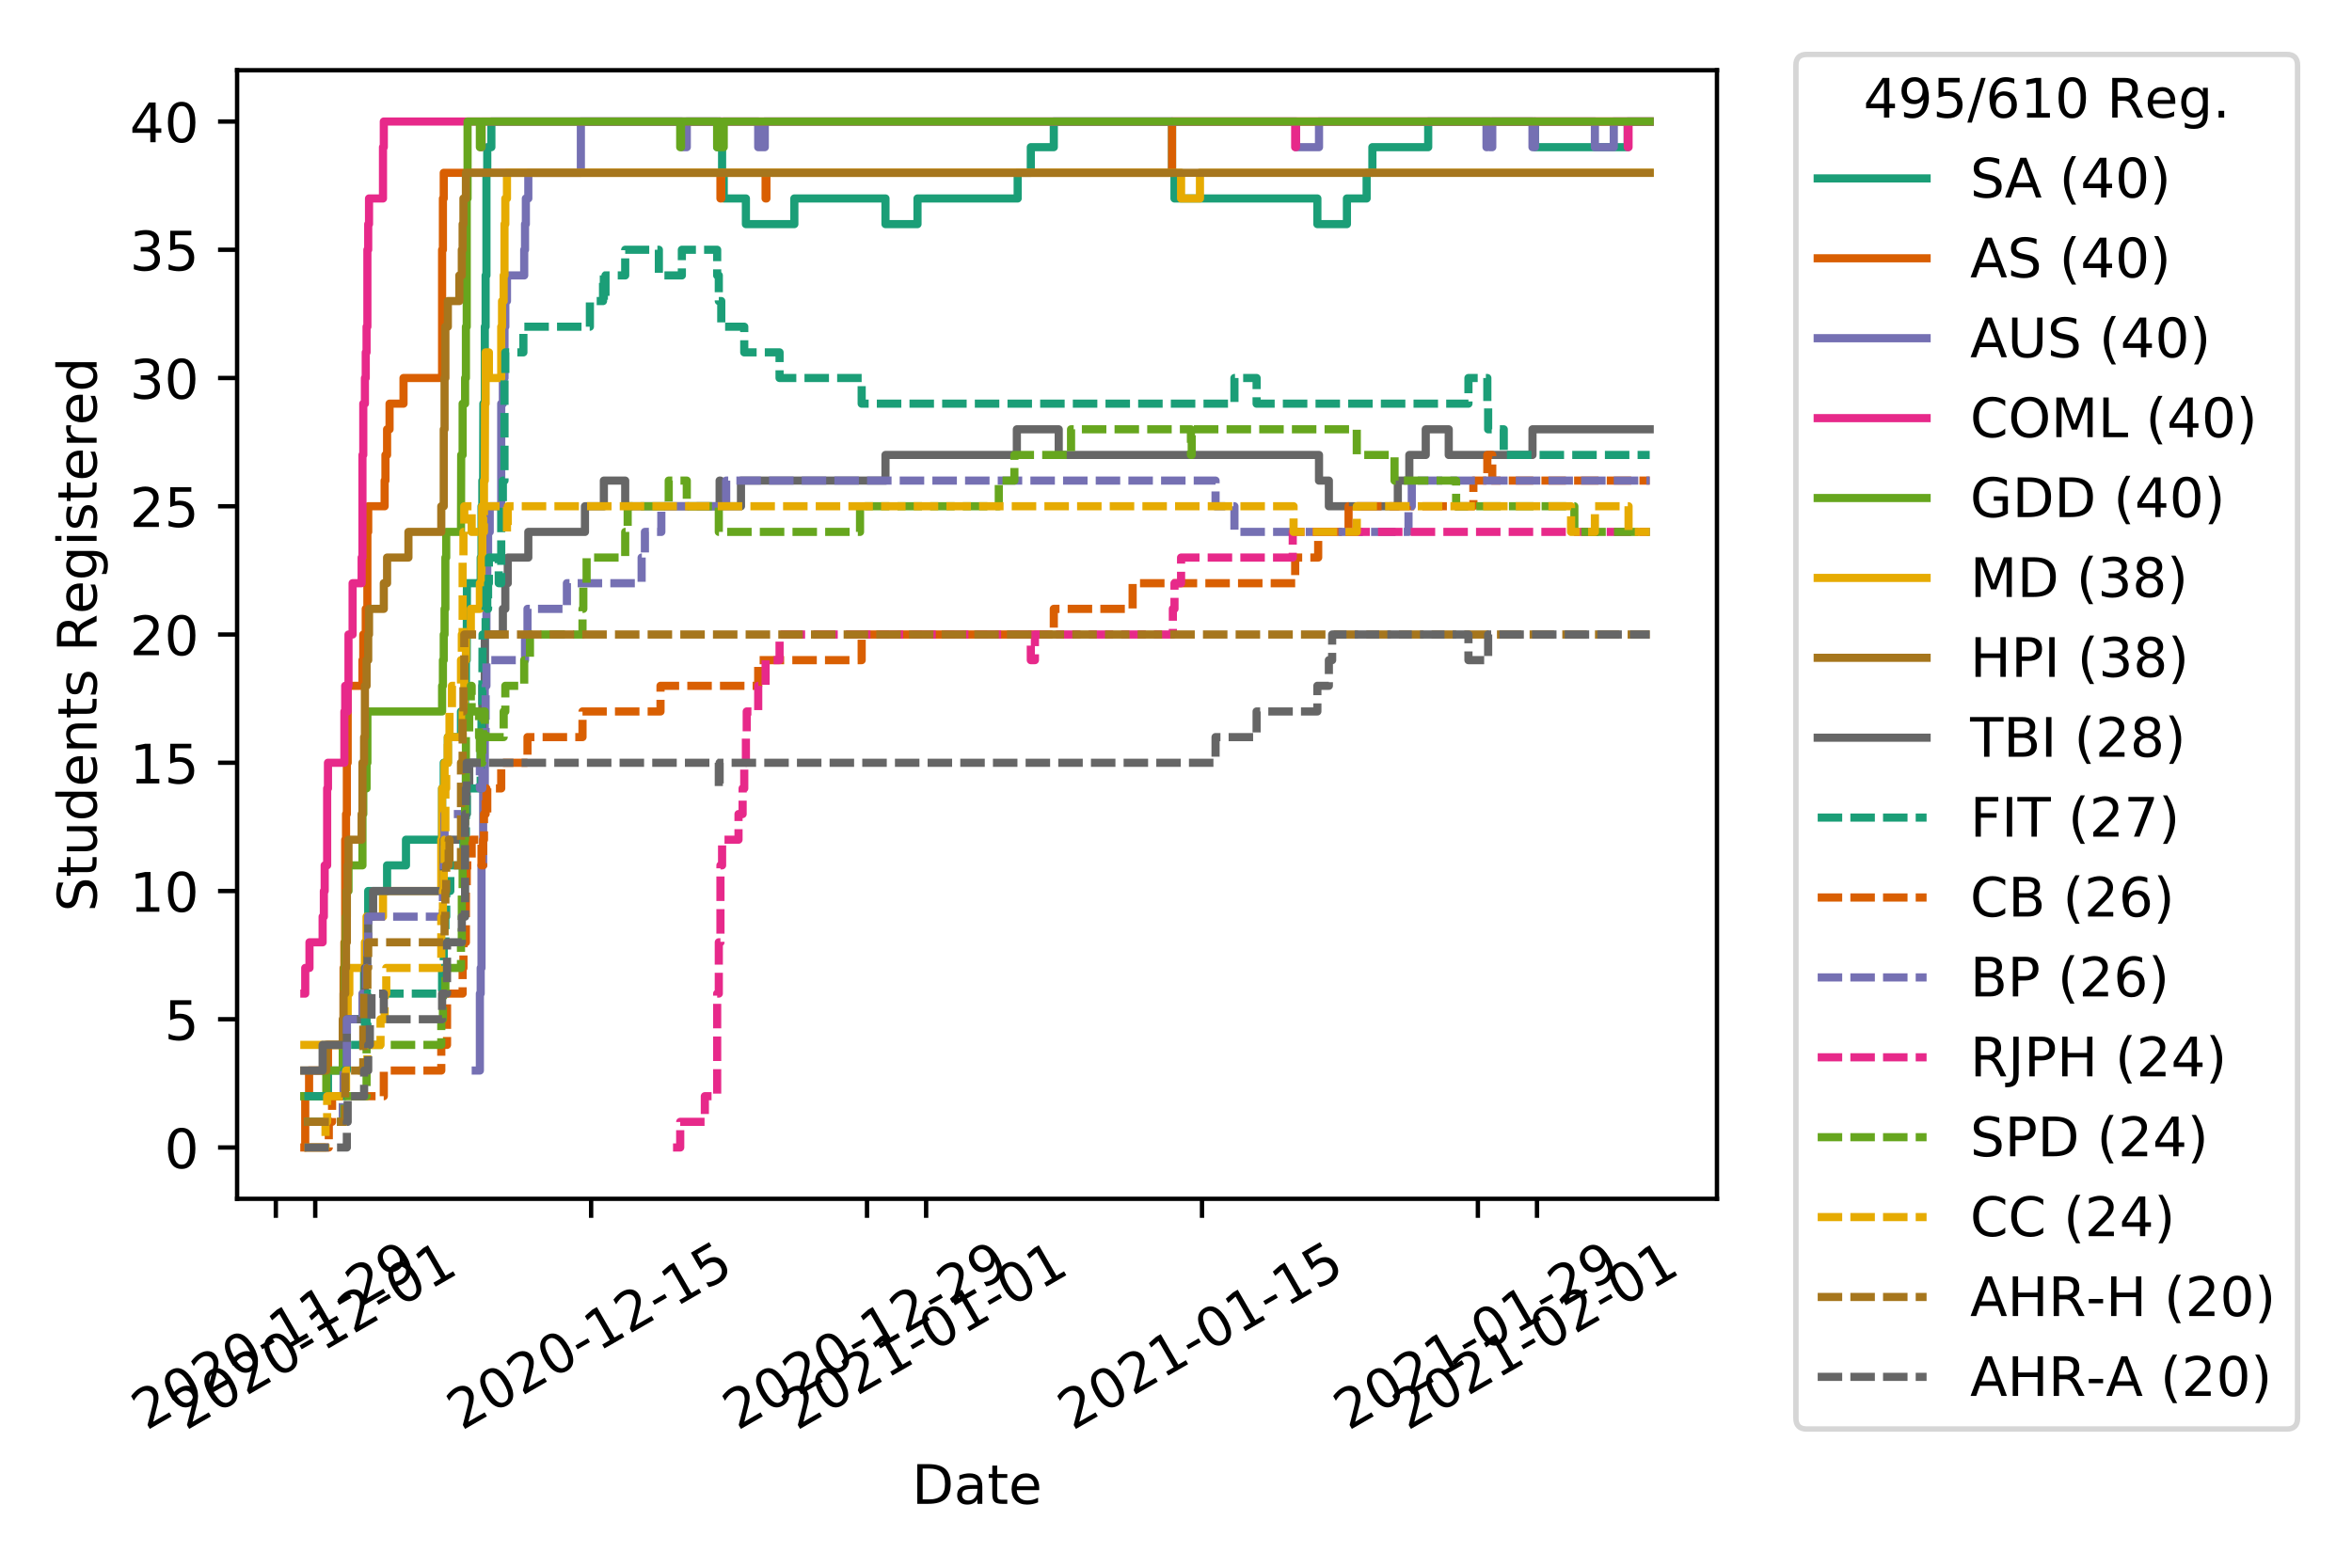 <?xml version="1.0" encoding="utf-8" standalone="no"?>
<!DOCTYPE svg PUBLIC "-//W3C//DTD SVG 1.1//EN"
  "http://www.w3.org/Graphics/SVG/1.1/DTD/svg11.dtd">
<!-- Created with matplotlib (https://matplotlib.org/) -->
<svg height="288pt" version="1.1" viewBox="0 0 432 288" width="432pt" xmlns="http://www.w3.org/2000/svg" xmlns:xlink="http://www.w3.org/1999/xlink">
 <defs>
  <style type="text/css">
*{stroke-linecap:butt;stroke-linejoin:round;}
  </style>
 </defs>
 <g id="figure_1">
  <g id="patch_1">
   <path d="M 0 288 
L 432 288 
L 432 0 
L 0 0 
z
" style="fill:#ffffff;"/>
  </g>
  <g id="axes_1">
   <g id="patch_2">
    <path d="M 43.55 220.231 
L 315.36 220.231 
L 315.36 12.9 
L 43.55 12.9 
z
" style="fill:#ffffff;"/>
   </g>
   <g id="matplotlib.axis_1">
    <g id="xtick_1">
     <g id="line2d_1">
      <defs>
       <path d="M 0 0 
L 0 3.5 
" id="mb0d3ad60bb" style="stroke:#000000;stroke-width:0.8;"/>
      </defs>
      <g>
       <use style="stroke:#000000;stroke-width:0.8;" x="50.663" xlink:href="#mb0d3ad60bb" y="220.231"/>
      </g>
     </g>
     <g id="text_1">
      <!-- 2020-11-29 -->
      <defs>
       <path d="M 19.188 8.297 
L 53.609 8.297 
L 53.609 0 
L 7.328 0 
L 7.328 8.297 
Q 12.938 14.109 22.625 23.891 
Q 32.328 33.688 34.812 36.531 
Q 39.547 41.844 41.422 45.531 
Q 43.312 49.219 43.312 52.781 
Q 43.312 58.594 39.234 62.25 
Q 35.156 65.922 28.609 65.922 
Q 23.969 65.922 18.812 64.312 
Q 13.672 62.703 7.812 59.422 
L 7.812 69.391 
Q 13.766 71.781 18.938 73 
Q 24.125 74.219 28.422 74.219 
Q 39.75 74.219 46.484 68.547 
Q 53.219 62.891 53.219 53.422 
Q 53.219 48.922 51.531 44.891 
Q 49.859 40.875 45.406 35.406 
Q 44.188 33.984 37.641 27.219 
Q 31.109 20.453 19.188 8.297 
z
" id="DejaVuSans-50"/>
       <path d="M 31.781 66.406 
Q 24.172 66.406 20.328 58.906 
Q 16.5 51.422 16.5 36.375 
Q 16.5 21.391 20.328 13.891 
Q 24.172 6.391 31.781 6.391 
Q 39.453 6.391 43.281 13.891 
Q 47.125 21.391 47.125 36.375 
Q 47.125 51.422 43.281 58.906 
Q 39.453 66.406 31.781 66.406 
z
M 31.781 74.219 
Q 44.047 74.219 50.516 64.516 
Q 56.984 54.828 56.984 36.375 
Q 56.984 17.969 50.516 8.266 
Q 44.047 -1.422 31.781 -1.422 
Q 19.531 -1.422 13.062 8.266 
Q 6.594 17.969 6.594 36.375 
Q 6.594 54.828 13.062 64.516 
Q 19.531 74.219 31.781 74.219 
z
" id="DejaVuSans-48"/>
       <path d="M 4.891 31.391 
L 31.203 31.391 
L 31.203 23.391 
L 4.891 23.391 
z
" id="DejaVuSans-45"/>
       <path d="M 12.406 8.297 
L 28.516 8.297 
L 28.516 63.922 
L 10.984 60.406 
L 10.984 69.391 
L 28.422 72.906 
L 38.281 72.906 
L 38.281 8.297 
L 54.391 8.297 
L 54.391 0 
L 12.406 0 
z
" id="DejaVuSans-49"/>
       <path d="M 10.984 1.516 
L 10.984 10.5 
Q 14.703 8.734 18.5 7.812 
Q 22.312 6.891 25.984 6.891 
Q 35.75 6.891 40.891 13.453 
Q 46.047 20.016 46.781 33.406 
Q 43.953 29.203 39.594 26.953 
Q 35.25 24.703 29.984 24.703 
Q 19.047 24.703 12.672 31.312 
Q 6.297 37.938 6.297 49.422 
Q 6.297 60.641 12.938 67.422 
Q 19.578 74.219 30.609 74.219 
Q 43.266 74.219 49.922 64.516 
Q 56.594 54.828 56.594 36.375 
Q 56.594 19.141 48.406 8.859 
Q 40.234 -1.422 26.422 -1.422 
Q 22.703 -1.422 18.891 -0.688 
Q 15.094 0.047 10.984 1.516 
z
M 30.609 32.422 
Q 37.25 32.422 41.125 36.953 
Q 45.016 41.5 45.016 49.422 
Q 45.016 57.281 41.125 61.844 
Q 37.25 66.406 30.609 66.406 
Q 23.969 66.406 20.094 61.844 
Q 16.219 57.281 16.219 49.422 
Q 16.219 41.5 20.094 36.953 
Q 23.969 32.422 30.609 32.422 
z
" id="DejaVuSans-57"/>
      </defs>
      <g transform="translate(26.878 262.869)rotate(-30)scale(0.1 -0.1)">
       <use xlink:href="#DejaVuSans-50"/>
       <use x="63.623" xlink:href="#DejaVuSans-48"/>
       <use x="127.246" xlink:href="#DejaVuSans-50"/>
       <use x="190.869" xlink:href="#DejaVuSans-48"/>
       <use x="254.492" xlink:href="#DejaVuSans-45"/>
       <use x="290.576" xlink:href="#DejaVuSans-49"/>
       <use x="354.199" xlink:href="#DejaVuSans-49"/>
       <use x="417.822" xlink:href="#DejaVuSans-45"/>
       <use x="453.906" xlink:href="#DejaVuSans-50"/>
       <use x="517.529" xlink:href="#DejaVuSans-57"/>
      </g>
     </g>
    </g>
    <g id="xtick_2">
     <g id="line2d_2">
      <g>
       <use style="stroke:#000000;stroke-width:0.8;" x="57.902" xlink:href="#mb0d3ad60bb" y="220.231"/>
      </g>
     </g>
     <g id="text_2">
      <!-- 2020-12-01 -->
      <g transform="translate(34.117 262.869)rotate(-30)scale(0.1 -0.1)">
       <use xlink:href="#DejaVuSans-50"/>
       <use x="63.623" xlink:href="#DejaVuSans-48"/>
       <use x="127.246" xlink:href="#DejaVuSans-50"/>
       <use x="190.869" xlink:href="#DejaVuSans-48"/>
       <use x="254.492" xlink:href="#DejaVuSans-45"/>
       <use x="290.576" xlink:href="#DejaVuSans-49"/>
       <use x="354.199" xlink:href="#DejaVuSans-50"/>
       <use x="417.822" xlink:href="#DejaVuSans-45"/>
       <use x="453.906" xlink:href="#DejaVuSans-48"/>
       <use x="517.529" xlink:href="#DejaVuSans-49"/>
      </g>
     </g>
    </g>
    <g id="xtick_3">
     <g id="line2d_3">
      <g>
       <use style="stroke:#000000;stroke-width:0.8;" x="108.574" xlink:href="#mb0d3ad60bb" y="220.231"/>
      </g>
     </g>
     <g id="text_3">
      <!-- 2020-12-15 -->
      <defs>
       <path d="M 10.797 72.906 
L 49.516 72.906 
L 49.516 64.594 
L 19.828 64.594 
L 19.828 46.734 
Q 21.969 47.469 24.109 47.828 
Q 26.266 48.188 28.422 48.188 
Q 40.625 48.188 47.75 41.5 
Q 54.891 34.812 54.891 23.391 
Q 54.891 11.625 47.562 5.094 
Q 40.234 -1.422 26.906 -1.422 
Q 22.312 -1.422 17.547 -0.641 
Q 12.797 0.141 7.719 1.703 
L 7.719 11.625 
Q 12.109 9.234 16.797 8.062 
Q 21.484 6.891 26.703 6.891 
Q 35.156 6.891 40.078 11.328 
Q 45.016 15.766 45.016 23.391 
Q 45.016 31 40.078 35.438 
Q 35.156 39.891 26.703 39.891 
Q 22.75 39.891 18.812 39.016 
Q 14.891 38.141 10.797 36.281 
z
" id="DejaVuSans-53"/>
      </defs>
      <g transform="translate(84.789 262.869)rotate(-30)scale(0.1 -0.1)">
       <use xlink:href="#DejaVuSans-50"/>
       <use x="63.623" xlink:href="#DejaVuSans-48"/>
       <use x="127.246" xlink:href="#DejaVuSans-50"/>
       <use x="190.869" xlink:href="#DejaVuSans-48"/>
       <use x="254.492" xlink:href="#DejaVuSans-45"/>
       <use x="290.576" xlink:href="#DejaVuSans-49"/>
       <use x="354.199" xlink:href="#DejaVuSans-50"/>
       <use x="417.822" xlink:href="#DejaVuSans-45"/>
       <use x="453.906" xlink:href="#DejaVuSans-49"/>
       <use x="517.529" xlink:href="#DejaVuSans-53"/>
      </g>
     </g>
    </g>
    <g id="xtick_4">
     <g id="line2d_4">
      <g>
       <use style="stroke:#000000;stroke-width:0.8;" x="159.246" xlink:href="#mb0d3ad60bb" y="220.231"/>
      </g>
     </g>
     <g id="text_4">
      <!-- 2020-12-29 -->
      <g transform="translate(135.461 262.869)rotate(-30)scale(0.1 -0.1)">
       <use xlink:href="#DejaVuSans-50"/>
       <use x="63.623" xlink:href="#DejaVuSans-48"/>
       <use x="127.246" xlink:href="#DejaVuSans-50"/>
       <use x="190.869" xlink:href="#DejaVuSans-48"/>
       <use x="254.492" xlink:href="#DejaVuSans-45"/>
       <use x="290.576" xlink:href="#DejaVuSans-49"/>
       <use x="354.199" xlink:href="#DejaVuSans-50"/>
       <use x="417.822" xlink:href="#DejaVuSans-45"/>
       <use x="453.906" xlink:href="#DejaVuSans-50"/>
       <use x="517.529" xlink:href="#DejaVuSans-57"/>
      </g>
     </g>
    </g>
    <g id="xtick_5">
     <g id="line2d_5">
      <g>
       <use style="stroke:#000000;stroke-width:0.8;" x="170.104" xlink:href="#mb0d3ad60bb" y="220.231"/>
      </g>
     </g>
     <g id="text_5">
      <!-- 2021-01-01 -->
      <g transform="translate(146.319 262.869)rotate(-30)scale(0.1 -0.1)">
       <use xlink:href="#DejaVuSans-50"/>
       <use x="63.623" xlink:href="#DejaVuSans-48"/>
       <use x="127.246" xlink:href="#DejaVuSans-50"/>
       <use x="190.869" xlink:href="#DejaVuSans-49"/>
       <use x="254.492" xlink:href="#DejaVuSans-45"/>
       <use x="290.576" xlink:href="#DejaVuSans-48"/>
       <use x="354.199" xlink:href="#DejaVuSans-49"/>
       <use x="417.822" xlink:href="#DejaVuSans-45"/>
       <use x="453.906" xlink:href="#DejaVuSans-48"/>
       <use x="517.529" xlink:href="#DejaVuSans-49"/>
      </g>
     </g>
    </g>
    <g id="xtick_6">
     <g id="line2d_6">
      <g>
       <use style="stroke:#000000;stroke-width:0.8;" x="220.776" xlink:href="#mb0d3ad60bb" y="220.231"/>
      </g>
     </g>
     <g id="text_6">
      <!-- 2021-01-15 -->
      <g transform="translate(196.991 262.869)rotate(-30)scale(0.1 -0.1)">
       <use xlink:href="#DejaVuSans-50"/>
       <use x="63.623" xlink:href="#DejaVuSans-48"/>
       <use x="127.246" xlink:href="#DejaVuSans-50"/>
       <use x="190.869" xlink:href="#DejaVuSans-49"/>
       <use x="254.492" xlink:href="#DejaVuSans-45"/>
       <use x="290.576" xlink:href="#DejaVuSans-48"/>
       <use x="354.199" xlink:href="#DejaVuSans-49"/>
       <use x="417.822" xlink:href="#DejaVuSans-45"/>
       <use x="453.906" xlink:href="#DejaVuSans-49"/>
       <use x="517.529" xlink:href="#DejaVuSans-53"/>
      </g>
     </g>
    </g>
    <g id="xtick_7">
     <g id="line2d_7">
      <g>
       <use style="stroke:#000000;stroke-width:0.8;" x="271.448" xlink:href="#mb0d3ad60bb" y="220.231"/>
      </g>
     </g>
     <g id="text_7">
      <!-- 2021-01-29 -->
      <g transform="translate(247.663 262.869)rotate(-30)scale(0.1 -0.1)">
       <use xlink:href="#DejaVuSans-50"/>
       <use x="63.623" xlink:href="#DejaVuSans-48"/>
       <use x="127.246" xlink:href="#DejaVuSans-50"/>
       <use x="190.869" xlink:href="#DejaVuSans-49"/>
       <use x="254.492" xlink:href="#DejaVuSans-45"/>
       <use x="290.576" xlink:href="#DejaVuSans-48"/>
       <use x="354.199" xlink:href="#DejaVuSans-49"/>
       <use x="417.822" xlink:href="#DejaVuSans-45"/>
       <use x="453.906" xlink:href="#DejaVuSans-50"/>
       <use x="517.529" xlink:href="#DejaVuSans-57"/>
      </g>
     </g>
    </g>
    <g id="xtick_8">
     <g id="line2d_8">
      <g>
       <use style="stroke:#000000;stroke-width:0.8;" x="282.306" xlink:href="#mb0d3ad60bb" y="220.231"/>
      </g>
     </g>
     <g id="text_8">
      <!-- 2021-02-01 -->
      <g transform="translate(258.521 262.869)rotate(-30)scale(0.1 -0.1)">
       <use xlink:href="#DejaVuSans-50"/>
       <use x="63.623" xlink:href="#DejaVuSans-48"/>
       <use x="127.246" xlink:href="#DejaVuSans-50"/>
       <use x="190.869" xlink:href="#DejaVuSans-49"/>
       <use x="254.492" xlink:href="#DejaVuSans-45"/>
       <use x="290.576" xlink:href="#DejaVuSans-48"/>
       <use x="354.199" xlink:href="#DejaVuSans-50"/>
       <use x="417.822" xlink:href="#DejaVuSans-45"/>
       <use x="453.906" xlink:href="#DejaVuSans-48"/>
       <use x="517.529" xlink:href="#DejaVuSans-49"/>
      </g>
     </g>
    </g>
    <g id="text_9">
     <!-- Date -->
     <defs>
      <path d="M 19.672 64.797 
L 19.672 8.109 
L 31.594 8.109 
Q 46.688 8.109 53.688 14.938 
Q 60.688 21.781 60.688 36.531 
Q 60.688 51.172 53.688 57.984 
Q 46.688 64.797 31.594 64.797 
z
M 9.812 72.906 
L 30.078 72.906 
Q 51.266 72.906 61.172 64.094 
Q 71.094 55.281 71.094 36.531 
Q 71.094 17.672 61.125 8.828 
Q 51.172 0 30.078 0 
L 9.812 0 
z
" id="DejaVuSans-68"/>
      <path d="M 34.281 27.484 
Q 23.391 27.484 19.188 25 
Q 14.984 22.516 14.984 16.5 
Q 14.984 11.719 18.141 8.906 
Q 21.297 6.109 26.703 6.109 
Q 34.188 6.109 38.703 11.406 
Q 43.219 16.703 43.219 25.484 
L 43.219 27.484 
z
M 52.203 31.203 
L 52.203 0 
L 43.219 0 
L 43.219 8.297 
Q 40.141 3.328 35.547 0.953 
Q 30.953 -1.422 24.312 -1.422 
Q 15.922 -1.422 10.953 3.297 
Q 6 8.016 6 15.922 
Q 6 25.141 12.172 29.828 
Q 18.359 34.516 30.609 34.516 
L 43.219 34.516 
L 43.219 35.406 
Q 43.219 41.609 39.141 45 
Q 35.062 48.391 27.688 48.391 
Q 23 48.391 18.547 47.266 
Q 14.109 46.141 10.016 43.891 
L 10.016 52.203 
Q 14.938 54.109 19.578 55.047 
Q 24.219 56 28.609 56 
Q 40.484 56 46.344 49.844 
Q 52.203 43.703 52.203 31.203 
z
" id="DejaVuSans-97"/>
      <path d="M 18.312 70.219 
L 18.312 54.688 
L 36.812 54.688 
L 36.812 47.703 
L 18.312 47.703 
L 18.312 18.016 
Q 18.312 11.328 20.141 9.422 
Q 21.969 7.516 27.594 7.516 
L 36.812 7.516 
L 36.812 0 
L 27.594 0 
Q 17.188 0 13.234 3.875 
Q 9.281 7.766 9.281 18.016 
L 9.281 47.703 
L 2.688 47.703 
L 2.688 54.688 
L 9.281 54.688 
L 9.281 70.219 
z
" id="DejaVuSans-116"/>
      <path d="M 56.203 29.594 
L 56.203 25.203 
L 14.891 25.203 
Q 15.484 15.922 20.484 11.062 
Q 25.484 6.203 34.422 6.203 
Q 39.594 6.203 44.453 7.469 
Q 49.312 8.734 54.109 11.281 
L 54.109 2.781 
Q 49.266 0.734 44.188 -0.344 
Q 39.109 -1.422 33.891 -1.422 
Q 20.797 -1.422 13.156 6.188 
Q 5.516 13.812 5.516 26.812 
Q 5.516 40.234 12.766 48.109 
Q 20.016 56 32.328 56 
Q 43.359 56 49.781 48.891 
Q 56.203 41.797 56.203 29.594 
z
M 47.219 32.234 
Q 47.125 39.594 43.094 43.984 
Q 39.062 48.391 32.422 48.391 
Q 24.906 48.391 20.391 44.141 
Q 15.875 39.891 15.188 32.172 
z
" id="DejaVuSans-101"/>
     </defs>
     <g transform="translate(167.504 276.269)scale(0.1 -0.1)">
      <use xlink:href="#DejaVuSans-68"/>
      <use x="77.002" xlink:href="#DejaVuSans-97"/>
      <use x="138.281" xlink:href="#DejaVuSans-116"/>
      <use x="177.49" xlink:href="#DejaVuSans-101"/>
     </g>
    </g>
   </g>
   <g id="matplotlib.axis_2">
    <g id="ytick_1">
     <g id="line2d_9">
      <defs>
       <path d="M 0 0 
L -3.5 0 
" id="md1237552d3" style="stroke:#000000;stroke-width:0.8;"/>
      </defs>
      <g>
       <use style="stroke:#000000;stroke-width:0.8;" x="43.55" xlink:href="#md1237552d3" y="210.807"/>
      </g>
     </g>
     <g id="text_10">
      <!-- 0 -->
      <g transform="translate(30.188 214.606)scale(0.1 -0.1)">
       <use xlink:href="#DejaVuSans-48"/>
      </g>
     </g>
    </g>
    <g id="ytick_2">
     <g id="line2d_10">
      <g>
       <use style="stroke:#000000;stroke-width:0.8;" x="43.55" xlink:href="#md1237552d3" y="187.246"/>
      </g>
     </g>
     <g id="text_11">
      <!-- 5 -->
      <g transform="translate(30.188 191.046)scale(0.1 -0.1)">
       <use xlink:href="#DejaVuSans-53"/>
      </g>
     </g>
    </g>
    <g id="ytick_3">
     <g id="line2d_11">
      <g>
       <use style="stroke:#000000;stroke-width:0.8;" x="43.55" xlink:href="#md1237552d3" y="163.686"/>
      </g>
     </g>
     <g id="text_12">
      <!-- 10 -->
      <g transform="translate(23.825 167.485)scale(0.1 -0.1)">
       <use xlink:href="#DejaVuSans-49"/>
       <use x="63.623" xlink:href="#DejaVuSans-48"/>
      </g>
     </g>
    </g>
    <g id="ytick_4">
     <g id="line2d_12">
      <g>
       <use style="stroke:#000000;stroke-width:0.8;" x="43.55" xlink:href="#md1237552d3" y="140.126"/>
      </g>
     </g>
     <g id="text_13">
      <!-- 15 -->
      <g transform="translate(23.825 143.925)scale(0.1 -0.1)">
       <use xlink:href="#DejaVuSans-49"/>
       <use x="63.623" xlink:href="#DejaVuSans-53"/>
      </g>
     </g>
    </g>
    <g id="ytick_5">
     <g id="line2d_13">
      <g>
       <use style="stroke:#000000;stroke-width:0.8;" x="43.55" xlink:href="#md1237552d3" y="116.565"/>
      </g>
     </g>
     <g id="text_14">
      <!-- 20 -->
      <g transform="translate(23.825 120.365)scale(0.1 -0.1)">
       <use xlink:href="#DejaVuSans-50"/>
       <use x="63.623" xlink:href="#DejaVuSans-48"/>
      </g>
     </g>
    </g>
    <g id="ytick_6">
     <g id="line2d_14">
      <g>
       <use style="stroke:#000000;stroke-width:0.8;" x="43.55" xlink:href="#md1237552d3" y="93.005"/>
      </g>
     </g>
     <g id="text_15">
      <!-- 25 -->
      <g transform="translate(23.825 96.804)scale(0.1 -0.1)">
       <use xlink:href="#DejaVuSans-50"/>
       <use x="63.623" xlink:href="#DejaVuSans-53"/>
      </g>
     </g>
    </g>
    <g id="ytick_7">
     <g id="line2d_15">
      <g>
       <use style="stroke:#000000;stroke-width:0.8;" x="43.55" xlink:href="#md1237552d3" y="69.445"/>
      </g>
     </g>
     <g id="text_16">
      <!-- 30 -->
      <defs>
       <path d="M 40.578 39.312 
Q 47.656 37.797 51.625 33 
Q 55.609 28.219 55.609 21.188 
Q 55.609 10.406 48.188 4.484 
Q 40.766 -1.422 27.094 -1.422 
Q 22.516 -1.422 17.656 -0.516 
Q 12.797 0.391 7.625 2.203 
L 7.625 11.719 
Q 11.719 9.328 16.594 8.109 
Q 21.484 6.891 26.812 6.891 
Q 36.078 6.891 40.938 10.547 
Q 45.797 14.203 45.797 21.188 
Q 45.797 27.641 41.281 31.266 
Q 36.766 34.906 28.719 34.906 
L 20.219 34.906 
L 20.219 43.016 
L 29.109 43.016 
Q 36.375 43.016 40.234 45.922 
Q 44.094 48.828 44.094 54.297 
Q 44.094 59.906 40.109 62.906 
Q 36.141 65.922 28.719 65.922 
Q 24.656 65.922 20.016 65.031 
Q 15.375 64.156 9.812 62.312 
L 9.812 71.094 
Q 15.438 72.656 20.344 73.438 
Q 25.25 74.219 29.594 74.219 
Q 40.828 74.219 47.359 69.109 
Q 53.906 64.016 53.906 55.328 
Q 53.906 49.266 50.438 45.094 
Q 46.969 40.922 40.578 39.312 
z
" id="DejaVuSans-51"/>
      </defs>
      <g transform="translate(23.825 73.244)scale(0.1 -0.1)">
       <use xlink:href="#DejaVuSans-51"/>
       <use x="63.623" xlink:href="#DejaVuSans-48"/>
      </g>
     </g>
    </g>
    <g id="ytick_8">
     <g id="line2d_16">
      <g>
       <use style="stroke:#000000;stroke-width:0.8;" x="43.55" xlink:href="#md1237552d3" y="45.884"/>
      </g>
     </g>
     <g id="text_17">
      <!-- 35 -->
      <g transform="translate(23.825 49.684)scale(0.1 -0.1)">
       <use xlink:href="#DejaVuSans-51"/>
       <use x="63.623" xlink:href="#DejaVuSans-53"/>
      </g>
     </g>
    </g>
    <g id="ytick_9">
     <g id="line2d_17">
      <g>
       <use style="stroke:#000000;stroke-width:0.8;" x="43.55" xlink:href="#md1237552d3" y="22.324"/>
      </g>
     </g>
     <g id="text_18">
      <!-- 40 -->
      <defs>
       <path d="M 37.797 64.312 
L 12.891 25.391 
L 37.797 25.391 
z
M 35.203 72.906 
L 47.609 72.906 
L 47.609 25.391 
L 58.016 25.391 
L 58.016 17.188 
L 47.609 17.188 
L 47.609 0 
L 37.797 0 
L 37.797 17.188 
L 4.891 17.188 
L 4.891 26.703 
z
" id="DejaVuSans-52"/>
      </defs>
      <g transform="translate(23.825 26.123)scale(0.1 -0.1)">
       <use xlink:href="#DejaVuSans-52"/>
       <use x="63.623" xlink:href="#DejaVuSans-48"/>
      </g>
     </g>
    </g>
    <g id="text_19">
     <!-- Students Registered -->
     <defs>
      <path d="M 53.516 70.516 
L 53.516 60.891 
Q 47.906 63.578 42.922 64.891 
Q 37.938 66.219 33.297 66.219 
Q 25.25 66.219 20.875 63.094 
Q 16.5 59.969 16.5 54.203 
Q 16.5 49.359 19.406 46.891 
Q 22.312 44.438 30.422 42.922 
L 36.375 41.703 
Q 47.406 39.594 52.656 34.297 
Q 57.906 29 57.906 20.125 
Q 57.906 9.516 50.797 4.047 
Q 43.703 -1.422 29.984 -1.422 
Q 24.812 -1.422 18.969 -0.25 
Q 13.141 0.922 6.891 3.219 
L 6.891 13.375 
Q 12.891 10.016 18.656 8.297 
Q 24.422 6.594 29.984 6.594 
Q 38.422 6.594 43.016 9.906 
Q 47.609 13.234 47.609 19.391 
Q 47.609 24.75 44.312 27.781 
Q 41.016 30.812 33.5 32.328 
L 27.484 33.5 
Q 16.453 35.688 11.516 40.375 
Q 6.594 45.062 6.594 53.422 
Q 6.594 63.094 13.406 68.656 
Q 20.219 74.219 32.172 74.219 
Q 37.312 74.219 42.625 73.281 
Q 47.953 72.359 53.516 70.516 
z
" id="DejaVuSans-83"/>
      <path d="M 8.5 21.578 
L 8.5 54.688 
L 17.484 54.688 
L 17.484 21.922 
Q 17.484 14.156 20.5 10.266 
Q 23.531 6.391 29.594 6.391 
Q 36.859 6.391 41.078 11.031 
Q 45.312 15.672 45.312 23.688 
L 45.312 54.688 
L 54.297 54.688 
L 54.297 0 
L 45.312 0 
L 45.312 8.406 
Q 42.047 3.422 37.719 1 
Q 33.406 -1.422 27.688 -1.422 
Q 18.266 -1.422 13.375 4.438 
Q 8.5 10.297 8.5 21.578 
z
M 31.109 56 
z
" id="DejaVuSans-117"/>
      <path d="M 45.406 46.391 
L 45.406 75.984 
L 54.391 75.984 
L 54.391 0 
L 45.406 0 
L 45.406 8.203 
Q 42.578 3.328 38.25 0.953 
Q 33.938 -1.422 27.875 -1.422 
Q 17.969 -1.422 11.734 6.484 
Q 5.516 14.406 5.516 27.297 
Q 5.516 40.188 11.734 48.094 
Q 17.969 56 27.875 56 
Q 33.938 56 38.25 53.625 
Q 42.578 51.266 45.406 46.391 
z
M 14.797 27.297 
Q 14.797 17.391 18.875 11.75 
Q 22.953 6.109 30.078 6.109 
Q 37.203 6.109 41.297 11.75 
Q 45.406 17.391 45.406 27.297 
Q 45.406 37.203 41.297 42.844 
Q 37.203 48.484 30.078 48.484 
Q 22.953 48.484 18.875 42.844 
Q 14.797 37.203 14.797 27.297 
z
" id="DejaVuSans-100"/>
      <path d="M 54.891 33.016 
L 54.891 0 
L 45.906 0 
L 45.906 32.719 
Q 45.906 40.484 42.875 44.328 
Q 39.844 48.188 33.797 48.188 
Q 26.516 48.188 22.312 43.547 
Q 18.109 38.922 18.109 30.906 
L 18.109 0 
L 9.078 0 
L 9.078 54.688 
L 18.109 54.688 
L 18.109 46.188 
Q 21.344 51.125 25.703 53.562 
Q 30.078 56 35.797 56 
Q 45.219 56 50.047 50.172 
Q 54.891 44.344 54.891 33.016 
z
" id="DejaVuSans-110"/>
      <path d="M 44.281 53.078 
L 44.281 44.578 
Q 40.484 46.531 36.375 47.5 
Q 32.281 48.484 27.875 48.484 
Q 21.188 48.484 17.844 46.438 
Q 14.5 44.391 14.5 40.281 
Q 14.5 37.156 16.891 35.375 
Q 19.281 33.594 26.516 31.984 
L 29.594 31.297 
Q 39.156 29.25 43.188 25.516 
Q 47.219 21.781 47.219 15.094 
Q 47.219 7.469 41.188 3.016 
Q 35.156 -1.422 24.609 -1.422 
Q 20.219 -1.422 15.453 -0.562 
Q 10.688 0.297 5.422 2 
L 5.422 11.281 
Q 10.406 8.688 15.234 7.391 
Q 20.062 6.109 24.812 6.109 
Q 31.156 6.109 34.562 8.281 
Q 37.984 10.453 37.984 14.406 
Q 37.984 18.062 35.516 20.016 
Q 33.062 21.969 24.703 23.781 
L 21.578 24.516 
Q 13.234 26.266 9.516 29.906 
Q 5.812 33.547 5.812 39.891 
Q 5.812 47.609 11.281 51.797 
Q 16.75 56 26.812 56 
Q 31.781 56 36.172 55.266 
Q 40.578 54.547 44.281 53.078 
z
" id="DejaVuSans-115"/>
      <path id="DejaVuSans-32"/>
      <path d="M 44.391 34.188 
Q 47.562 33.109 50.562 29.594 
Q 53.562 26.078 56.594 19.922 
L 66.609 0 
L 56 0 
L 46.688 18.703 
Q 43.062 26.031 39.672 28.422 
Q 36.281 30.812 30.422 30.812 
L 19.672 30.812 
L 19.672 0 
L 9.812 0 
L 9.812 72.906 
L 32.078 72.906 
Q 44.578 72.906 50.734 67.672 
Q 56.891 62.453 56.891 51.906 
Q 56.891 45.016 53.688 40.469 
Q 50.484 35.938 44.391 34.188 
z
M 19.672 64.797 
L 19.672 38.922 
L 32.078 38.922 
Q 39.203 38.922 42.844 42.219 
Q 46.484 45.516 46.484 51.906 
Q 46.484 58.297 42.844 61.547 
Q 39.203 64.797 32.078 64.797 
z
" id="DejaVuSans-82"/>
      <path d="M 45.406 27.984 
Q 45.406 37.75 41.375 43.109 
Q 37.359 48.484 30.078 48.484 
Q 22.859 48.484 18.828 43.109 
Q 14.797 37.75 14.797 27.984 
Q 14.797 18.266 18.828 12.891 
Q 22.859 7.516 30.078 7.516 
Q 37.359 7.516 41.375 12.891 
Q 45.406 18.266 45.406 27.984 
z
M 54.391 6.781 
Q 54.391 -7.172 48.188 -13.984 
Q 42 -20.797 29.203 -20.797 
Q 24.469 -20.797 20.266 -20.094 
Q 16.062 -19.391 12.109 -17.922 
L 12.109 -9.188 
Q 16.062 -11.328 19.922 -12.344 
Q 23.781 -13.375 27.781 -13.375 
Q 36.625 -13.375 41.016 -8.766 
Q 45.406 -4.156 45.406 5.172 
L 45.406 9.625 
Q 42.625 4.781 38.281 2.391 
Q 33.938 0 27.875 0 
Q 17.828 0 11.672 7.656 
Q 5.516 15.328 5.516 27.984 
Q 5.516 40.672 11.672 48.328 
Q 17.828 56 27.875 56 
Q 33.938 56 38.281 53.609 
Q 42.625 51.219 45.406 46.391 
L 45.406 54.688 
L 54.391 54.688 
z
" id="DejaVuSans-103"/>
      <path d="M 9.422 54.688 
L 18.406 54.688 
L 18.406 0 
L 9.422 0 
z
M 9.422 75.984 
L 18.406 75.984 
L 18.406 64.594 
L 9.422 64.594 
z
" id="DejaVuSans-105"/>
      <path d="M 41.109 46.297 
Q 39.594 47.172 37.812 47.578 
Q 36.031 48 33.891 48 
Q 26.266 48 22.188 43.047 
Q 18.109 38.094 18.109 28.812 
L 18.109 0 
L 9.078 0 
L 9.078 54.688 
L 18.109 54.688 
L 18.109 46.188 
Q 20.953 51.172 25.484 53.578 
Q 30.031 56 36.531 56 
Q 37.453 56 38.578 55.875 
Q 39.703 55.766 41.062 55.516 
z
" id="DejaVuSans-114"/>
     </defs>
     <g transform="translate(17.745 167.499)rotate(-90)scale(0.1 -0.1)">
      <use xlink:href="#DejaVuSans-83"/>
      <use x="63.477" xlink:href="#DejaVuSans-116"/>
      <use x="102.686" xlink:href="#DejaVuSans-117"/>
      <use x="166.064" xlink:href="#DejaVuSans-100"/>
      <use x="229.541" xlink:href="#DejaVuSans-101"/>
      <use x="291.064" xlink:href="#DejaVuSans-110"/>
      <use x="354.443" xlink:href="#DejaVuSans-116"/>
      <use x="393.652" xlink:href="#DejaVuSans-115"/>
      <use x="445.752" xlink:href="#DejaVuSans-32"/>
      <use x="477.539" xlink:href="#DejaVuSans-82"/>
      <use x="546.959" xlink:href="#DejaVuSans-101"/>
      <use x="608.482" xlink:href="#DejaVuSans-103"/>
      <use x="671.959" xlink:href="#DejaVuSans-105"/>
      <use x="699.742" xlink:href="#DejaVuSans-115"/>
      <use x="751.842" xlink:href="#DejaVuSans-116"/>
      <use x="791.051" xlink:href="#DejaVuSans-101"/>
      <use x="852.574" xlink:href="#DejaVuSans-114"/>
      <use x="893.656" xlink:href="#DejaVuSans-101"/>
      <use x="955.18" xlink:href="#DejaVuSans-100"/>
     </g>
    </g>
   </g>
   <g id="line2d_18">
    <path clip-path="url(#p287bbf8e26)" d="M 55.905 201.383 
L 60.24 201.383 
L 60.24 196.67 
L 60.315 196.67 
L 63.105 196.67 
L 63.105 191.958 
L 63.181 191.958 
L 63.709 191.958 
L 63.709 187.246 
L 63.784 187.246 
L 66.876 187.246 
L 66.876 177.822 
L 66.951 177.822 
L 67.177 177.822 
L 67.177 173.11 
L 67.253 173.11 
L 67.479 173.11 
L 67.479 168.398 
L 67.554 168.398 
L 67.63 168.398 
L 67.63 163.686 
L 67.705 163.686 
L 71.098 163.686 
L 71.098 158.974 
L 71.174 158.974 
L 74.567 158.974 
L 74.567 154.262 
L 74.642 154.262 
L 81.202 154.262 
L 81.202 144.838 
L 81.278 144.838 
L 81.504 144.838 
L 81.504 140.126 
L 81.579 140.126 
L 82.258 140.126 
L 82.258 135.414 
L 82.334 135.414 
L 84.671 135.414 
L 84.671 130.702 
L 84.746 130.702 
L 85.425 130.702 
L 85.425 125.99 
L 85.501 125.99 
L 85.576 125.99 
L 85.576 121.277 
L 85.651 121.277 
L 85.727 121.277 
L 85.764 107.141 
L 85.802 107.141 
L 88.29 107.141 
L 88.29 102.429 
L 88.366 102.429 
L 88.441 102.429 
L 88.441 93.005 
L 88.517 93.005 
L 88.592 93.005 
L 88.592 88.293 
L 88.668 88.293 
L 88.743 88.293 
L 88.781 74.157 
L 88.818 74.157 
L 89.045 74.157 
L 89.045 60.021 
L 89.12 60.021 
L 89.195 60.021 
L 89.195 50.597 
L 89.271 50.597 
L 89.346 50.597 
L 89.346 31.748 
L 89.422 31.748 
L 89.497 31.748 
L 89.497 27.036 
L 89.572 27.036 
L 90.251 27.036 
L 90.251 22.324 
L 90.326 22.324 
L 131.724 22.324 
L 131.724 27.036 
L 131.799 27.036 
L 131.874 27.036 
L 131.874 22.324 
L 131.95 22.324 
L 132.176 22.324 
L 132.176 27.036 
L 132.251 27.036 
L 132.628 27.036 
L 132.628 31.748 
L 132.704 31.748 
L 132.93 31.748 
L 132.93 36.46 
L 133.005 36.46 
L 137.002 36.46 
L 137.002 41.172 
L 137.077 41.172 
L 145.9 41.172 
L 145.9 36.46 
L 145.975 36.46 
L 162.639 36.46 
L 162.639 41.172 
L 162.715 41.172 
L 168.521 41.172 
L 168.521 36.46 
L 168.596 36.46 
L 186.92 36.46 
L 186.92 31.748 
L 186.995 31.748 
L 189.333 31.748 
L 189.333 27.036 
L 189.408 27.036 
L 193.555 27.036 
L 193.555 22.324 
L 215.272 22.324 
L 215.272 31.748 
L 215.347 31.748 
L 215.724 31.748 
L 215.724 36.46 
L 215.8 36.46 
L 241.965 36.46 
L 241.965 41.172 
L 242.04 41.172 
L 247.394 41.172 
L 247.394 36.46 
L 247.47 36.46 
L 251.014 36.46 
L 251.014 31.748 
L 251.089 31.748 
L 252.069 31.748 
L 252.069 27.036 
L 252.145 27.036 
L 262.324 27.036 
L 262.324 22.324 
L 262.4 22.324 
L 281.929 22.324 
L 281.929 27.036 
L 282.005 27.036 
L 298.971 27.036 
L 298.971 22.324 
L 299.046 22.324 
L 303.005 22.324 
L 303.005 22.324 
" style="fill:none;stroke:#1b9e77;stroke-linecap:square;stroke-width:1.5;"/>
   </g>
   <g id="line2d_19">
    <path clip-path="url(#p287bbf8e26)" d="M 55.905 210.807 
L 56.064 210.807 
L 56.064 201.383 
L 56.173 201.383 
L 56.771 201.383 
L 56.771 196.67 
L 56.844 196.67 
L 60.24 196.67 
L 60.24 191.958 
L 60.315 191.958 
L 63.105 191.958 
L 63.105 177.822 
L 63.181 177.822 
L 63.256 177.822 
L 63.256 173.11 
L 63.332 173.11 
L 63.407 173.11 
L 63.407 154.262 
L 63.482 154.262 
L 63.558 154.262 
L 63.558 149.55 
L 63.633 149.55 
L 63.709 149.55 
L 63.709 140.126 
L 63.784 140.126 
L 63.859 140.126 
L 63.859 125.99 
L 63.935 125.99 
L 66.574 125.99 
L 66.574 121.277 
L 66.649 121.277 
L 66.725 121.277 
L 66.725 116.565 
L 66.8 116.565 
L 67.177 116.565 
L 67.177 111.853 
L 67.253 111.853 
L 67.479 111.853 
L 67.479 97.717 
L 67.554 97.717 
L 67.63 97.717 
L 67.63 93.005 
L 67.705 93.005 
L 70.646 93.005 
L 70.646 88.293 
L 70.721 88.293 
L 70.797 88.293 
L 70.797 83.581 
L 70.872 83.581 
L 71.098 83.581 
L 71.098 78.869 
L 71.174 78.869 
L 71.551 78.869 
L 71.551 74.157 
L 71.626 74.157 
L 74.114 74.157 
L 74.114 69.445 
L 74.19 69.445 
L 81.202 69.445 
L 81.202 45.884 
L 81.278 45.884 
L 81.353 45.884 
L 81.353 36.46 
L 81.429 36.46 
L 81.504 36.46 
L 81.504 31.748 
L 81.579 31.748 
L 132.327 31.748 
L 132.327 36.46 
L 132.402 36.46 
L 132.478 36.46 
L 132.478 31.748 
L 132.553 31.748 
L 140.621 31.748 
L 140.621 36.46 
L 140.697 36.46 
L 140.772 36.46 
L 140.772 31.748 
L 140.847 31.748 
L 215.272 31.748 
L 215.272 22.324 
L 215.347 22.324 
L 303.005 22.324 
L 303.005 22.324 
" style="fill:none;stroke:#d95f02;stroke-linecap:square;stroke-width:1.5;"/>
   </g>
   <g id="line2d_20">
    <path clip-path="url(#p287bbf8e26)" d="M 87.386 196.67 
L 88.14 196.67 
L 88.14 182.534 
L 88.215 182.534 
L 88.29 182.534 
L 88.29 177.822 
L 88.366 177.822 
L 88.441 177.822 
L 88.441 158.974 
L 88.517 158.974 
L 88.743 158.974 
L 88.743 144.838 
L 88.818 144.838 
L 89.045 144.838 
L 89.045 116.565 
L 89.12 116.565 
L 89.346 116.565 
L 89.346 107.141 
L 89.422 107.141 
L 89.497 107.141 
L 89.497 102.429 
L 89.572 102.429 
L 89.648 102.429 
L 89.648 97.717 
L 89.723 97.717 
L 89.949 97.717 
L 89.949 93.005 
L 90.025 93.005 
L 92.061 93.005 
L 92.061 74.157 
L 92.136 74.157 
L 92.362 74.157 
L 92.362 69.445 
L 92.438 69.445 
L 92.664 69.445 
L 92.664 60.021 
L 92.739 60.021 
L 92.815 60.021 
L 92.815 55.309 
L 92.89 55.309 
L 93.116 55.309 
L 93.116 50.597 
L 93.192 50.597 
L 96.283 50.597 
L 96.283 45.884 
L 96.359 45.884 
L 96.434 45.884 
L 96.434 41.172 
L 96.51 41.172 
L 96.585 41.172 
L 96.585 36.46 
L 96.66 36.46 
L 97.037 36.46 
L 97.037 31.748 
L 97.113 31.748 
L 106.689 31.748 
L 106.689 22.324 
L 106.765 22.324 
L 125.239 22.324 
L 125.239 27.036 
L 125.314 27.036 
L 126.144 27.036 
L 126.144 22.324 
L 126.219 22.324 
L 139.264 22.324 
L 139.264 27.036 
L 139.339 27.036 
L 140.47 27.036 
L 140.47 22.324 
L 140.546 22.324 
L 238.044 22.324 
L 238.044 27.036 
L 238.119 27.036 
L 242.267 27.036 
L 242.267 22.324 
L 242.342 22.324 
L 273.032 22.324 
L 273.032 27.036 
L 273.107 27.036 
L 273.183 27.036 
L 273.183 22.324 
L 273.258 22.324 
L 273.635 22.324 
L 273.635 27.036 
L 273.71 27.036 
L 274.087 27.036 
L 274.087 22.324 
L 274.163 22.324 
L 281.477 22.324 
L 281.477 27.036 
L 281.552 27.036 
L 281.929 27.036 
L 281.929 22.324 
L 282.005 22.324 
L 292.939 22.324 
L 292.939 27.036 
L 293.014 27.036 
L 296.407 27.036 
L 296.407 22.324 
L 296.482 22.324 
L 303.005 22.324 
L 303.005 22.324 
" style="fill:none;stroke:#7570b3;stroke-linecap:square;stroke-width:1.5;"/>
   </g>
   <g id="line2d_21">
    <path clip-path="url(#p287bbf8e26)" d="M 55.905 182.534 
L 56.064 182.534 
L 56.064 177.822 
L 56.173 177.822 
L 56.844 177.822 
L 56.844 173.11 
L 59.257 173.11 
L 59.257 168.398 
L 59.486 168.398 
L 59.486 163.686 
L 59.561 163.686 
L 59.637 163.686 
L 59.637 158.974 
L 59.712 158.974 
L 60.089 158.974 
L 60.089 144.838 
L 60.165 144.838 
L 60.24 144.838 
L 60.24 140.126 
L 60.315 140.126 
L 63.256 140.126 
L 63.256 130.702 
L 63.332 130.702 
L 63.407 130.702 
L 63.407 125.99 
L 63.482 125.99 
L 63.558 125.99 
L 63.558 130.702 
L 63.633 130.702 
L 63.859 130.702 
L 63.859 125.99 
L 63.935 125.99 
L 64.01 125.99 
L 64.01 116.565 
L 64.086 116.565 
L 64.764 116.565 
L 64.764 107.141 
L 64.84 107.141 
L 66.423 107.141 
L 66.423 102.429 
L 66.499 102.429 
L 66.574 102.429 
L 66.574 83.581 
L 66.649 83.581 
L 66.725 83.581 
L 66.725 74.157 
L 66.8 74.157 
L 67.026 74.157 
L 67.026 69.445 
L 67.102 69.445 
L 67.177 69.445 
L 67.177 64.733 
L 67.253 64.733 
L 67.328 64.733 
L 67.328 60.021 
L 67.403 60.021 
L 67.479 60.021 
L 67.479 45.884 
L 67.554 45.884 
L 67.63 45.884 
L 67.63 41.172 
L 67.705 41.172 
L 67.78 41.172 
L 67.78 36.46 
L 67.856 36.46 
L 70.344 36.46 
L 70.344 27.036 
L 70.42 27.036 
L 70.495 27.036 
L 70.495 22.324 
L 70.57 22.324 
L 88.29 22.324 
L 88.29 27.036 
L 88.366 27.036 
L 88.441 27.036 
L 88.441 22.324 
L 88.517 22.324 
L 237.893 22.324 
L 237.893 27.036 
L 237.969 27.036 
L 238.044 27.036 
L 238.044 22.324 
L 238.119 22.324 
L 298.971 22.324 
L 298.971 27.036 
L 299.046 27.036 
L 299.122 27.036 
L 299.122 22.324 
L 299.197 22.324 
L 303.005 22.324 
L 303.005 22.324 
" style="fill:none;stroke:#e7298a;stroke-linecap:square;stroke-width:1.5;"/>
   </g>
   <g id="line2d_22">
    <path clip-path="url(#p287bbf8e26)" d="M 55.905 201.383 
L 59.938 201.383 
L 59.938 196.67 
L 60.014 196.67 
L 62.955 196.67 
L 62.955 191.958 
L 63.03 191.958 
L 63.105 191.958 
L 63.105 187.246 
L 63.181 187.246 
L 63.256 187.246 
L 63.256 177.822 
L 63.332 177.822 
L 63.407 177.822 
L 63.407 173.11 
L 63.482 173.11 
L 63.558 173.11 
L 63.558 168.398 
L 63.633 168.398 
L 63.709 168.398 
L 63.709 163.686 
L 63.784 163.686 
L 64.01 163.686 
L 64.01 158.974 
L 64.086 158.974 
L 66.574 158.974 
L 66.574 149.55 
L 66.649 149.55 
L 66.725 149.55 
L 66.725 144.838 
L 66.8 144.838 
L 67.328 144.838 
L 67.328 140.126 
L 67.403 140.126 
L 67.479 140.126 
L 67.479 130.702 
L 67.554 130.702 
L 81.202 130.702 
L 81.202 125.99 
L 81.278 125.99 
L 81.353 125.99 
L 81.353 121.277 
L 81.429 121.277 
L 81.504 121.277 
L 81.504 116.565 
L 81.579 116.565 
L 81.655 116.565 
L 81.655 111.853 
L 81.73 111.853 
L 81.806 111.853 
L 81.806 102.429 
L 81.881 102.429 
L 81.957 102.429 
L 81.957 97.717 
L 82.032 97.717 
L 84.671 97.717 
L 84.709 83.581 
L 84.746 83.581 
L 84.973 83.581 
L 84.973 74.157 
L 85.048 74.157 
L 85.425 74.157 
L 85.425 69.445 
L 85.501 69.445 
L 85.576 69.445 
L 85.576 60.021 
L 85.651 60.021 
L 85.727 60.021 
L 85.727 36.46 
L 85.802 36.46 
L 85.878 36.46 
L 85.878 22.324 
L 85.953 22.324 
L 88.14 22.324 
L 88.14 27.036 
L 88.215 27.036 
L 88.441 27.036 
L 88.441 22.324 
L 88.517 22.324 
L 124.937 22.324 
L 124.937 27.036 
L 125.013 27.036 
L 125.088 27.036 
L 125.088 22.324 
L 125.163 22.324 
L 131.724 22.324 
L 131.724 27.036 
L 131.799 27.036 
L 132.025 27.036 
L 132.025 22.324 
L 132.101 22.324 
L 132.327 22.324 
L 132.327 27.036 
L 132.402 27.036 
L 132.93 27.036 
L 132.93 22.324 
L 133.005 22.324 
L 303.005 22.324 
L 303.005 22.324 
" style="fill:none;stroke:#66a61e;stroke-linecap:square;stroke-width:1.5;"/>
   </g>
   <g id="line2d_23">
    <path clip-path="url(#p287bbf8e26)" d="M 55.905 191.958 
L 63.105 191.958 
L 63.105 187.246 
L 63.181 187.246 
L 63.859 187.246 
L 63.859 182.534 
L 63.935 182.534 
L 64.161 182.534 
L 64.161 177.822 
L 64.236 177.822 
L 67.026 177.822 
L 67.026 173.11 
L 67.102 173.11 
L 67.328 173.11 
L 67.328 168.398 
L 67.403 168.398 
L 70.344 168.398 
L 70.344 163.686 
L 70.42 163.686 
L 81.052 163.686 
L 81.052 154.262 
L 81.127 154.262 
L 81.202 154.262 
L 81.202 144.838 
L 81.278 144.838 
L 81.655 144.838 
L 81.655 140.126 
L 81.73 140.126 
L 82.258 140.126 
L 82.258 135.414 
L 82.334 135.414 
L 84.973 135.414 
L 84.973 130.702 
L 85.048 130.702 
L 85.274 130.702 
L 85.274 121.277 
L 85.35 121.277 
L 85.576 121.277 
L 85.576 116.565 
L 85.651 116.565 
L 86.481 116.565 
L 86.481 111.853 
L 86.556 111.853 
L 88.14 111.853 
L 88.14 107.141 
L 88.215 107.141 
L 88.441 107.141 
L 88.441 102.429 
L 88.517 102.429 
L 88.592 102.429 
L 88.592 93.005 
L 88.668 93.005 
L 88.894 93.005 
L 88.894 88.293 
L 88.969 88.293 
L 89.045 88.293 
L 89.082 74.157 
L 89.12 74.157 
L 89.195 74.157 
L 89.195 64.733 
L 89.271 64.733 
L 89.799 64.733 
L 89.799 69.445 
L 89.874 69.445 
L 92.061 69.445 
L 92.061 60.021 
L 92.136 60.021 
L 92.212 60.021 
L 92.212 55.309 
L 92.287 55.309 
L 92.513 55.309 
L 92.513 50.597 
L 92.589 50.597 
L 92.664 50.597 
L 92.664 41.172 
L 92.739 41.172 
L 92.815 41.172 
L 92.815 36.46 
L 92.89 36.46 
L 93.116 36.46 
L 93.116 31.748 
L 93.192 31.748 
L 216.931 31.748 
L 216.931 36.46 
L 217.006 36.46 
L 220.399 36.46 
L 220.399 31.748 
L 220.475 31.748 
L 303.005 31.748 
L 303.005 31.748 
" style="fill:none;stroke:#e6ab02;stroke-linecap:square;stroke-width:1.5;"/>
   </g>
   <g id="line2d_24">
    <path clip-path="url(#p287bbf8e26)" d="M 55.905 196.67 
L 59.938 196.67 
L 59.938 191.958 
L 60.014 191.958 
L 62.955 191.958 
L 62.955 187.246 
L 63.03 187.246 
L 63.105 187.246 
L 63.105 182.534 
L 63.181 182.534 
L 63.407 182.534 
L 63.407 177.822 
L 63.482 177.822 
L 63.558 177.822 
L 63.558 173.11 
L 63.633 173.11 
L 63.709 173.11 
L 63.709 163.686 
L 63.784 163.686 
L 63.859 163.686 
L 63.859 158.974 
L 63.935 158.974 
L 64.01 158.974 
L 64.01 154.262 
L 64.086 154.262 
L 66.423 154.262 
L 66.423 149.55 
L 66.499 149.55 
L 66.574 149.55 
L 66.574 140.126 
L 66.649 140.126 
L 66.876 140.126 
L 66.876 135.414 
L 66.951 135.414 
L 67.026 135.414 
L 67.026 125.99 
L 67.102 125.99 
L 67.328 125.99 
L 67.328 121.277 
L 67.403 121.277 
L 67.63 121.277 
L 67.63 116.565 
L 67.705 116.565 
L 67.78 116.565 
L 67.78 111.853 
L 67.856 111.853 
L 70.495 111.853 
L 70.495 107.141 
L 70.57 107.141 
L 71.098 107.141 
L 71.098 102.429 
L 71.174 102.429 
L 75.019 102.429 
L 75.019 97.717 
L 75.095 97.717 
L 81.052 97.717 
L 81.052 93.005 
L 81.127 93.005 
L 81.504 93.005 
L 81.504 78.869 
L 81.579 78.869 
L 81.655 78.869 
L 81.655 69.445 
L 81.73 69.445 
L 81.806 69.445 
L 81.806 60.021 
L 81.881 60.021 
L 82.258 60.021 
L 82.258 55.309 
L 82.334 55.309 
L 84.369 55.309 
L 84.369 50.597 
L 84.445 50.597 
L 84.822 50.597 
L 84.822 45.884 
L 84.897 45.884 
L 84.973 45.884 
L 84.973 41.172 
L 85.048 41.172 
L 85.123 41.172 
L 85.123 36.46 
L 85.199 36.46 
L 85.576 36.46 
L 85.576 31.748 
L 85.651 31.748 
L 303.005 31.748 
L 303.005 31.748 
" style="fill:none;stroke:#a6761d;stroke-linecap:square;stroke-width:1.5;"/>
   </g>
   <g id="line2d_25">
    <path clip-path="url(#p287bbf8e26)" d="M 55.905 196.67 
L 59.257 196.67 
L 59.257 191.958 
L 63.709 191.958 
L 63.709 187.246 
L 63.784 187.246 
L 66.725 187.246 
L 66.725 182.534 
L 66.8 182.534 
L 67.026 182.534 
L 67.026 177.822 
L 67.102 177.822 
L 67.479 177.822 
L 67.479 173.11 
L 67.554 173.11 
L 67.63 173.11 
L 67.63 168.398 
L 67.705 168.398 
L 68.534 168.398 
L 68.534 163.686 
L 68.61 163.686 
L 81.504 163.686 
L 81.504 154.262 
L 81.579 154.262 
L 84.973 154.262 
L 84.973 149.55 
L 85.048 149.55 
L 85.727 149.55 
L 85.727 144.838 
L 85.802 144.838 
L 86.179 144.838 
L 86.179 140.126 
L 86.255 140.126 
L 88.441 140.126 
L 88.441 135.414 
L 88.517 135.414 
L 88.592 135.414 
L 88.592 125.99 
L 88.668 125.99 
L 89.045 125.99 
L 89.045 116.565 
L 89.12 116.565 
L 92.362 116.565 
L 92.362 111.853 
L 92.438 111.853 
L 92.815 111.853 
L 92.815 107.141 
L 92.89 107.141 
L 93.267 107.141 
L 93.267 102.429 
L 93.343 102.429 
L 97.037 102.429 
L 97.037 97.717 
L 97.113 97.717 
L 107.443 97.717 
L 107.443 93.005 
L 107.519 93.005 
L 110.912 93.005 
L 110.912 88.293 
L 110.987 88.293 
L 114.833 88.293 
L 114.833 93.005 
L 114.908 93.005 
L 132.176 93.005 
L 132.176 88.293 
L 132.251 88.293 
L 132.327 88.293 
L 132.327 93.005 
L 132.402 93.005 
L 136.097 93.005 
L 136.097 88.293 
L 136.172 88.293 
L 162.639 88.293 
L 162.639 83.581 
L 162.715 83.581 
L 186.769 83.581 
L 186.769 78.869 
L 186.844 78.869 
L 194.46 78.869 
L 194.46 83.581 
L 194.536 83.581 
L 242.267 83.581 
L 242.267 88.293 
L 242.342 88.293 
L 244.076 88.293 
L 244.076 93.005 
L 244.152 93.005 
L 256.744 93.005 
L 256.744 88.293 
L 256.82 88.293 
L 258.856 88.293 
L 258.856 83.581 
L 258.931 83.581 
L 261.872 83.581 
L 261.872 78.869 
L 261.947 78.869 
L 266.094 78.869 
L 266.094 83.581 
L 266.17 83.581 
L 281.477 83.581 
L 281.477 78.869 
L 281.552 78.869 
L 303.005 78.869 
L 303.005 78.869 
" style="fill:none;stroke:#666666;stroke-linecap:square;stroke-width:1.5;"/>
   </g>
   <g id="line2d_26">
    <path clip-path="url(#p287bbf8e26)" d="M 55.905 201.383 
L 63.256 201.383 
L 63.256 196.67 
L 63.332 196.67 
L 63.709 196.67 
L 63.709 191.958 
L 63.784 191.958 
L 67.026 191.958 
L 67.026 187.246 
L 67.102 187.246 
L 67.328 187.246 
L 67.328 191.958 
L 67.403 191.958 
L 67.479 191.958 
L 67.479 182.534 
L 67.554 182.534 
L 81.202 182.534 
L 81.202 177.822 
L 81.278 177.822 
L 81.504 177.822 
L 81.504 173.11 
L 81.579 173.11 
L 81.806 173.11 
L 81.806 168.398 
L 81.881 168.398 
L 81.957 168.398 
L 81.957 163.686 
L 82.032 163.686 
L 82.711 163.686 
L 82.711 158.974 
L 82.786 158.974 
L 85.123 158.974 
L 85.123 154.262 
L 85.199 154.262 
L 85.576 154.262 
L 85.576 149.55 
L 85.651 149.55 
L 85.727 149.55 
L 85.727 144.838 
L 85.802 144.838 
L 88.29 144.838 
L 88.29 135.414 
L 88.366 135.414 
L 88.441 135.414 
L 88.441 130.702 
L 88.517 130.702 
L 88.592 130.702 
L 88.63 116.565 
L 88.668 116.565 
L 89.195 116.565 
L 89.195 111.853 
L 89.271 111.853 
L 89.346 111.853 
L 89.346 107.141 
L 89.422 107.141 
L 89.497 107.141 
L 89.497 111.853 
L 89.572 111.853 
L 89.648 111.853 
L 89.648 107.141 
L 89.723 107.141 
L 89.799 107.141 
L 89.799 102.429 
L 89.874 102.429 
L 91.608 102.429 
L 91.608 107.141 
L 91.684 107.141 
L 92.061 107.141 
L 92.061 93.005 
L 92.136 93.005 
L 92.362 93.005 
L 92.362 88.293 
L 92.438 88.293 
L 92.664 88.293 
L 92.664 69.445 
L 92.739 69.445 
L 92.815 69.445 
L 92.815 64.733 
L 92.89 64.733 
L 96.133 64.733 
L 96.133 60.021 
L 96.208 60.021 
L 108.348 60.021 
L 108.348 55.309 
L 108.424 55.309 
L 110.761 55.309 
L 110.761 50.597 
L 110.836 50.597 
L 110.912 50.597 
L 110.912 55.309 
L 110.987 55.309 
L 111.213 55.309 
L 111.213 50.597 
L 111.289 50.597 
L 114.833 50.597 
L 114.833 45.884 
L 114.908 45.884 
L 121.016 45.884 
L 121.016 50.597 
L 121.091 50.597 
L 125.239 50.597 
L 125.239 45.884 
L 125.314 45.884 
L 131.724 45.884 
L 131.724 50.597 
L 131.799 50.597 
L 132.025 50.597 
L 132.025 55.309 
L 132.101 55.309 
L 132.478 55.309 
L 132.478 60.021 
L 132.553 60.021 
L 136.7 60.021 
L 136.7 64.733 
L 136.776 64.733 
L 143.185 64.733 
L 143.185 69.445 
L 143.26 69.445 
L 158.266 69.445 
L 158.266 74.157 
L 158.341 74.157 
L 226.733 74.157 
L 226.733 69.445 
L 226.809 69.445 
L 230.805 69.445 
L 230.805 74.157 
L 230.881 74.157 
L 269.714 74.157 
L 269.714 69.445 
L 269.789 69.445 
L 273.183 69.445 
L 273.183 74.157 
L 273.258 74.157 
L 273.333 74.157 
L 273.333 78.869 
L 273.409 78.869 
L 276.199 78.869 
L 276.199 83.581 
L 276.274 83.581 
L 303.005 83.581 
L 303.005 83.581 
" style="fill:none;stroke:#1b9e77;stroke-dasharray:4.5,1.5;stroke-dashoffset:0;stroke-width:1.5;"/>
   </g>
   <g id="line2d_27">
    <path clip-path="url(#p287bbf8e26)" d="M 55.905 210.807 
L 60.391 210.807 
L 60.391 206.095 
L 60.466 206.095 
L 60.994 206.095 
L 60.994 201.383 
L 61.069 201.383 
L 70.495 201.383 
L 70.495 196.67 
L 70.57 196.67 
L 81.052 196.67 
L 81.052 191.958 
L 81.127 191.958 
L 82.107 191.958 
L 82.107 182.534 
L 82.183 182.534 
L 84.973 182.534 
L 84.973 177.822 
L 85.048 177.822 
L 85.123 177.822 
L 85.123 173.11 
L 85.199 173.11 
L 85.576 173.11 
L 85.576 163.686 
L 85.651 163.686 
L 85.727 163.686 
L 85.727 158.974 
L 85.802 158.974 
L 86.632 158.974 
L 86.632 154.262 
L 86.707 154.262 
L 88.441 154.262 
L 88.441 158.974 
L 88.517 158.974 
L 88.743 158.974 
L 88.743 154.262 
L 88.818 154.262 
L 88.894 154.262 
L 88.894 149.55 
L 88.969 149.55 
L 89.195 149.55 
L 89.195 144.838 
L 89.271 144.838 
L 89.346 144.838 
L 89.346 149.55 
L 89.422 149.55 
L 89.497 149.55 
L 89.497 144.838 
L 89.572 144.838 
L 92.061 144.838 
L 92.061 140.126 
L 92.136 140.126 
L 96.887 140.126 
L 96.887 135.414 
L 96.962 135.414 
L 106.991 135.414 
L 106.991 130.702 
L 107.066 130.702 
L 121.318 130.702 
L 121.318 125.99 
L 121.393 125.99 
L 139.264 125.99 
L 139.264 121.277 
L 139.339 121.277 
L 158.266 121.277 
L 158.266 116.565 
L 158.341 116.565 
L 193.555 116.565 
L 193.555 111.853 
L 208.033 111.853 
L 208.033 107.141 
L 208.108 107.141 
L 237.893 107.141 
L 237.893 102.429 
L 237.969 102.429 
L 242.116 102.429 
L 242.116 97.717 
L 242.191 97.717 
L 247.696 97.717 
L 247.696 93.005 
L 247.771 93.005 
L 270.619 93.005 
L 270.619 88.293 
L 270.694 88.293 
L 273.183 88.293 
L 273.183 83.581 
L 273.258 83.581 
L 274.087 83.581 
L 274.087 88.293 
L 274.163 88.293 
L 303.005 88.293 
L 303.005 88.293 
" style="fill:none;stroke:#d95f02;stroke-dasharray:4.5,1.5;stroke-dashoffset:0;stroke-width:1.5;"/>
   </g>
   <g id="line2d_28">
    <path clip-path="url(#p287bbf8e26)" d="M 55.905 206.095 
L 62.955 206.095 
L 62.955 201.383 
L 63.03 201.383 
L 63.105 201.383 
L 63.105 196.67 
L 63.181 196.67 
L 63.709 196.67 
L 63.709 187.246 
L 63.784 187.246 
L 66.574 187.246 
L 66.574 182.534 
L 66.649 182.534 
L 67.328 182.534 
L 67.328 177.822 
L 67.403 177.822 
L 67.479 177.822 
L 67.479 173.11 
L 67.554 173.11 
L 67.63 173.11 
L 67.63 168.398 
L 67.705 168.398 
L 81.353 168.398 
L 81.353 163.686 
L 81.429 163.686 
L 81.504 163.686 
L 81.504 158.974 
L 81.579 158.974 
L 81.655 158.974 
L 81.655 149.55 
L 81.73 149.55 
L 85.425 149.55 
L 85.425 144.838 
L 85.501 144.838 
L 85.576 144.838 
L 85.576 140.126 
L 85.651 140.126 
L 88.14 140.126 
L 88.14 144.838 
L 88.215 144.838 
L 88.592 144.838 
L 88.592 135.414 
L 88.668 135.414 
L 88.743 135.414 
L 88.743 140.126 
L 88.818 140.126 
L 88.894 140.126 
L 88.894 135.414 
L 88.969 135.414 
L 89.195 135.414 
L 89.195 125.99 
L 89.271 125.99 
L 89.346 125.99 
L 89.346 121.277 
L 89.422 121.277 
L 96.434 121.277 
L 96.434 116.565 
L 96.51 116.565 
L 96.887 116.565 
L 96.887 111.853 
L 96.962 111.853 
L 104.125 111.853 
L 104.125 107.141 
L 104.201 107.141 
L 117.849 107.141 
L 117.849 102.429 
L 117.924 102.429 
L 118.452 102.429 
L 118.452 97.717 
L 118.528 97.717 
L 121.469 97.717 
L 121.469 93.005 
L 121.544 93.005 
L 133.382 93.005 
L 133.382 88.293 
L 133.458 88.293 
L 223.265 88.293 
L 223.265 93.005 
L 223.34 93.005 
L 226.733 93.005 
L 226.733 97.717 
L 226.809 97.717 
L 258.705 97.717 
L 258.705 93.005 
L 258.78 93.005 
L 259.308 93.005 
L 259.308 88.293 
L 259.383 88.293 
L 303.005 88.293 
L 303.005 88.293 
" style="fill:none;stroke:#7570b3;stroke-dasharray:4.5,1.5;stroke-dashoffset:0;stroke-width:1.5;"/>
   </g>
   <g id="line2d_29">
    <path clip-path="url(#p287bbf8e26)" d="M 123.618 210.807 
L 124.937 210.807 
L 124.937 206.095 
L 125.013 206.095 
L 129.461 206.095 
L 129.461 201.383 
L 129.537 201.383 
L 131.724 201.383 
L 131.724 182.534 
L 131.799 182.534 
L 132.025 182.534 
L 132.025 173.11 
L 132.101 173.11 
L 132.327 173.11 
L 132.327 158.974 
L 132.402 158.974 
L 132.628 158.974 
L 132.628 154.262 
L 132.704 154.262 
L 135.645 154.262 
L 135.645 149.55 
L 135.72 149.55 
L 136.399 149.55 
L 136.399 144.838 
L 136.474 144.838 
L 136.7 144.838 
L 136.7 140.126 
L 136.776 140.126 
L 137.002 140.126 
L 137.002 135.414 
L 137.077 135.414 
L 137.153 135.414 
L 137.153 130.702 
L 137.228 130.702 
L 139.264 130.702 
L 139.264 125.99 
L 139.339 125.99 
L 140.621 125.99 
L 140.621 121.277 
L 140.697 121.277 
L 143.185 121.277 
L 143.185 116.565 
L 143.26 116.565 
L 189.333 116.565 
L 189.333 121.277 
L 189.408 121.277 
L 190.087 121.277 
L 190.087 116.565 
L 190.162 116.565 
L 215.423 116.565 
L 215.423 111.853 
L 215.498 111.853 
L 215.724 111.853 
L 215.724 107.141 
L 215.8 107.141 
L 216.931 107.141 
L 216.931 102.429 
L 217.006 102.429 
L 237.441 102.429 
L 237.441 97.717 
L 237.516 97.717 
L 303.005 97.717 
L 303.005 97.717 
" style="fill:none;stroke:#e7298a;stroke-dasharray:4.5,1.5;stroke-dashoffset:0;stroke-width:1.5;"/>
   </g>
   <g id="line2d_30">
    <path clip-path="url(#p287bbf8e26)" d="M 55.905 206.095 
L 63.256 206.095 
L 63.256 201.383 
L 63.332 201.383 
L 67.328 201.383 
L 67.328 191.958 
L 67.403 191.958 
L 81.052 191.958 
L 81.052 187.246 
L 81.127 187.246 
L 81.353 187.246 
L 81.353 182.534 
L 81.429 182.534 
L 81.806 182.534 
L 81.806 177.822 
L 81.881 177.822 
L 84.671 177.822 
L 84.671 173.11 
L 84.746 173.11 
L 84.822 173.11 
L 84.822 163.686 
L 84.897 163.686 
L 84.973 163.686 
L 84.973 158.974 
L 85.048 158.974 
L 85.274 158.974 
L 85.274 154.262 
L 85.35 154.262 
L 85.425 154.262 
L 85.425 144.838 
L 85.501 144.838 
L 85.576 144.838 
L 85.576 135.414 
L 85.651 135.414 
L 86.179 135.414 
L 86.179 130.702 
L 86.255 130.702 
L 86.481 130.702 
L 86.481 125.99 
L 86.556 125.99 
L 86.632 125.99 
L 86.632 130.702 
L 86.707 130.702 
L 87.989 130.702 
L 87.989 135.414 
L 88.064 135.414 
L 88.14 135.414 
L 88.14 140.126 
L 88.215 140.126 
L 88.29 140.126 
L 88.29 135.414 
L 88.366 135.414 
L 88.441 135.414 
L 88.441 140.126 
L 88.517 140.126 
L 88.592 140.126 
L 88.592 135.414 
L 88.668 135.414 
L 88.743 135.414 
L 88.743 130.702 
L 88.818 130.702 
L 89.045 130.702 
L 89.045 135.414 
L 89.12 135.414 
L 92.513 135.414 
L 92.513 130.702 
L 92.589 130.702 
L 92.815 130.702 
L 92.815 125.99 
L 92.89 125.99 
L 96.283 125.99 
L 96.283 121.277 
L 96.359 121.277 
L 97.339 121.277 
L 97.339 116.565 
L 97.414 116.565 
L 106.991 116.565 
L 106.991 111.853 
L 107.066 111.853 
L 107.142 111.853 
L 107.142 107.141 
L 107.217 107.141 
L 107.745 107.141 
L 107.745 102.429 
L 107.82 102.429 
L 114.833 102.429 
L 114.833 97.717 
L 114.908 97.717 
L 115.285 97.717 
L 115.285 93.005 
L 115.361 93.005 
L 122.826 93.005 
L 122.826 88.293 
L 122.901 88.293 
L 126.144 88.293 
L 126.144 93.005 
L 126.219 93.005 
L 132.025 93.005 
L 132.025 97.717 
L 132.101 97.717 
L 157.964 97.717 
L 157.964 93.005 
L 158.04 93.005 
L 183.451 93.005 
L 183.451 88.293 
L 183.526 88.293 
L 186.316 88.293 
L 186.316 83.581 
L 186.392 83.581 
L 196.722 83.581 
L 196.722 78.869 
L 196.798 78.869 
L 218.74 78.869 
L 218.74 83.581 
L 218.816 83.581 
L 218.891 83.581 
L 218.891 78.869 
L 218.967 78.869 
L 249.204 78.869 
L 249.204 83.581 
L 249.279 83.581 
L 256.141 83.581 
L 256.141 88.293 
L 256.216 88.293 
L 267.452 88.293 
L 267.452 93.005 
L 267.527 93.005 
L 289.168 93.005 
L 289.168 97.717 
L 289.244 97.717 
L 303.005 97.717 
L 303.005 97.717 
" style="fill:none;stroke:#66a61e;stroke-dasharray:4.5,1.5;stroke-dashoffset:0;stroke-width:1.5;"/>
   </g>
   <g id="line2d_31">
    <path clip-path="url(#p287bbf8e26)" d="M 55.905 210.807 
L 59.788 210.807 
L 59.788 206.095 
L 59.863 206.095 
L 60.089 206.095 
L 60.089 201.383 
L 60.165 201.383 
L 63.558 201.383 
L 63.558 196.67 
L 63.633 196.67 
L 67.479 196.67 
L 67.479 191.958 
L 67.554 191.958 
L 69.892 191.958 
L 69.892 187.246 
L 69.967 187.246 
L 70.646 187.246 
L 70.646 182.534 
L 70.721 182.534 
L 70.947 182.534 
L 70.947 177.822 
L 71.023 177.822 
L 81.052 177.822 
L 81.052 168.398 
L 81.127 168.398 
L 81.353 168.398 
L 81.353 163.686 
L 81.429 163.686 
L 81.504 163.686 
L 81.504 158.974 
L 81.579 158.974 
L 81.655 158.974 
L 81.655 154.262 
L 81.73 154.262 
L 81.806 154.262 
L 81.806 144.838 
L 81.881 144.838 
L 81.957 144.838 
L 81.957 140.126 
L 82.032 140.126 
L 82.258 140.126 
L 82.258 135.414 
L 82.334 135.414 
L 82.56 135.414 
L 82.56 130.702 
L 82.635 130.702 
L 83.012 130.702 
L 83.012 125.99 
L 83.088 125.99 
L 84.671 125.99 
L 84.671 121.277 
L 84.746 121.277 
L 84.822 121.277 
L 84.822 116.565 
L 84.897 116.565 
L 84.973 116.565 
L 84.973 102.429 
L 85.048 102.429 
L 85.123 102.429 
L 85.123 97.717 
L 85.199 97.717 
L 85.274 97.717 
L 85.274 93.005 
L 85.35 93.005 
L 86.632 93.005 
L 86.632 97.717 
L 86.707 97.717 
L 88.592 97.717 
L 88.592 93.005 
L 88.668 93.005 
L 88.743 93.005 
L 88.743 97.717 
L 88.818 97.717 
L 88.894 97.717 
L 88.894 93.005 
L 88.969 93.005 
L 93.116 93.005 
L 93.116 97.717 
L 93.192 97.717 
L 93.267 97.717 
L 93.267 93.005 
L 93.343 93.005 
L 237.592 93.005 
L 237.592 97.717 
L 237.667 97.717 
L 249.204 97.717 
L 249.204 93.005 
L 249.279 93.005 
L 288.565 93.005 
L 288.565 97.717 
L 288.64 97.717 
L 292.939 97.717 
L 292.939 93.005 
L 293.014 93.005 
L 299.122 93.005 
L 299.122 97.717 
L 299.197 97.717 
L 303.005 97.717 
L 303.005 97.717 
" style="fill:none;stroke:#e6ab02;stroke-dasharray:4.5,1.5;stroke-dashoffset:0;stroke-width:1.5;"/>
   </g>
   <g id="line2d_32">
    <path clip-path="url(#p287bbf8e26)" d="M 55.905 206.095 
L 63.407 206.095 
L 63.407 196.67 
L 63.482 196.67 
L 66.725 196.67 
L 66.725 187.246 
L 66.8 187.246 
L 66.876 187.246 
L 66.876 182.534 
L 66.951 182.534 
L 67.479 182.534 
L 67.479 177.822 
L 67.554 177.822 
L 67.63 177.822 
L 67.63 173.11 
L 67.705 173.11 
L 81.655 173.11 
L 81.655 168.398 
L 81.73 168.398 
L 81.806 168.398 
L 81.806 163.686 
L 81.881 163.686 
L 81.957 163.686 
L 81.957 158.974 
L 82.032 158.974 
L 82.409 158.974 
L 82.409 154.262 
L 82.484 154.262 
L 82.56 154.262 
L 82.56 158.974 
L 82.635 158.974 
L 84.671 158.974 
L 84.671 140.126 
L 84.746 140.126 
L 84.973 140.126 
L 84.973 130.702 
L 85.048 130.702 
L 85.123 130.702 
L 85.123 125.99 
L 85.199 125.99 
L 85.274 125.99 
L 85.274 116.565 
L 85.35 116.565 
L 303.005 116.565 
L 303.005 116.565 
" style="fill:none;stroke:#a6761d;stroke-dasharray:4.5,1.5;stroke-dashoffset:0;stroke-width:1.5;"/>
   </g>
   <g id="line2d_33">
    <path clip-path="url(#p287bbf8e26)" d="M 55.905 210.807 
L 63.709 210.807 
L 63.709 206.095 
L 63.784 206.095 
L 63.859 206.095 
L 63.859 201.383 
L 63.935 201.383 
L 66.876 201.383 
L 66.876 196.67 
L 66.951 196.67 
L 67.63 196.67 
L 67.63 191.958 
L 67.705 191.958 
L 67.931 191.958 
L 67.931 187.246 
L 68.007 187.246 
L 68.233 187.246 
L 68.233 182.534 
L 68.308 182.534 
L 70.495 182.534 
L 70.495 187.246 
L 70.57 187.246 
L 81.202 187.246 
L 81.202 182.534 
L 81.278 182.534 
L 82.107 182.534 
L 82.107 173.11 
L 82.183 173.11 
L 84.822 173.11 
L 84.822 168.398 
L 84.897 168.398 
L 85.425 168.398 
L 85.425 149.55 
L 85.501 149.55 
L 85.576 149.55 
L 85.576 144.838 
L 85.651 144.838 
L 85.727 144.838 
L 85.727 140.126 
L 85.802 140.126 
L 132.025 140.126 
L 132.025 144.838 
L 132.101 144.838 
L 132.176 144.838 
L 132.176 140.126 
L 132.251 140.126 
L 223.265 140.126 
L 223.265 135.414 
L 223.34 135.414 
L 230.805 135.414 
L 230.805 130.702 
L 230.881 130.702 
L 241.965 130.702 
L 241.965 125.99 
L 242.04 125.99 
L 244.076 125.99 
L 244.076 121.277 
L 244.152 121.277 
L 244.68 121.277 
L 244.68 116.565 
L 244.755 116.565 
L 269.714 116.565 
L 269.714 121.277 
L 269.789 121.277 
L 273.333 121.277 
L 273.333 116.565 
L 273.409 116.565 
L 303.005 116.565 
L 303.005 116.565 
" style="fill:none;stroke:#666666;stroke-dasharray:4.5,1.5;stroke-dashoffset:0;stroke-width:1.5;"/>
   </g>
   <g id="line2d_34"/>
   <g id="line2d_35"/>
   <g id="line2d_36"/>
   <g id="line2d_37"/>
   <g id="line2d_38"/>
   <g id="line2d_39"/>
   <g id="line2d_40"/>
   <g id="line2d_41"/>
   <g id="line2d_42"/>
   <g id="line2d_43"/>
   <g id="line2d_44"/>
   <g id="line2d_45"/>
   <g id="line2d_46"/>
   <g id="line2d_47"/>
   <g id="line2d_48"/>
   <g id="line2d_49"/>
   <g id="line2d_50"/>
   <g id="patch_3">
    <path d="M 43.55 220.231 
L 43.55 12.9 
" style="fill:none;stroke:#000000;stroke-linecap:square;stroke-linejoin:miter;stroke-width:0.8;"/>
   </g>
   <g id="patch_4">
    <path d="M 315.36 220.231 
L 315.36 12.9 
" style="fill:none;stroke:#000000;stroke-linecap:square;stroke-linejoin:miter;stroke-width:0.8;"/>
   </g>
   <g id="patch_5">
    <path d="M 43.55 220.231 
L 315.36 220.231 
" style="fill:none;stroke:#000000;stroke-linecap:square;stroke-linejoin:miter;stroke-width:0.8;"/>
   </g>
   <g id="patch_6">
    <path d="M 43.55 12.9 
L 315.36 12.9 
" style="fill:none;stroke:#000000;stroke-linecap:square;stroke-linejoin:miter;stroke-width:0.8;"/>
   </g>
  </g>
  <g id="legend_1">
   <g id="patch_7">
    <path d="M 331.863 262.528 
L 420 262.528 
Q 422 262.528 422 260.528 
L 422 12 
Q 422 10 420 10 
L 331.863 10 
Q 329.863 10 329.863 12 
L 329.863 260.528 
Q 329.863 262.528 331.863 262.528 
z
" style="fill:#ffffff;opacity:0.8;stroke:#cccccc;stroke-linejoin:miter;"/>
   </g>
   <g id="text_20">
    <!-- 495/610 Reg. -->
    <defs>
     <path d="M 25.391 72.906 
L 33.688 72.906 
L 8.297 -9.281 
L 0 -9.281 
z
" id="DejaVuSans-47"/>
     <path d="M 33.016 40.375 
Q 26.375 40.375 22.484 35.828 
Q 18.609 31.297 18.609 23.391 
Q 18.609 15.531 22.484 10.953 
Q 26.375 6.391 33.016 6.391 
Q 39.656 6.391 43.531 10.953 
Q 47.406 15.531 47.406 23.391 
Q 47.406 31.297 43.531 35.828 
Q 39.656 40.375 33.016 40.375 
z
M 52.594 71.297 
L 52.594 62.312 
Q 48.875 64.062 45.094 64.984 
Q 41.312 65.922 37.594 65.922 
Q 27.828 65.922 22.672 59.328 
Q 17.531 52.734 16.797 39.406 
Q 19.672 43.656 24.016 45.922 
Q 28.375 48.188 33.594 48.188 
Q 44.578 48.188 50.953 41.516 
Q 57.328 34.859 57.328 23.391 
Q 57.328 12.156 50.688 5.359 
Q 44.047 -1.422 33.016 -1.422 
Q 20.359 -1.422 13.672 8.266 
Q 6.984 17.969 6.984 36.375 
Q 6.984 53.656 15.188 63.938 
Q 23.391 74.219 37.203 74.219 
Q 40.922 74.219 44.703 73.484 
Q 48.484 72.75 52.594 71.297 
z
" id="DejaVuSans-54"/>
     <path d="M 10.688 12.406 
L 21 12.406 
L 21 0 
L 10.688 0 
z
" id="DejaVuSans-46"/>
    </defs>
    <g transform="translate(342.259 21.598)scale(0.1 -0.1)">
     <use xlink:href="#DejaVuSans-52"/>
     <use x="63.623" xlink:href="#DejaVuSans-57"/>
     <use x="127.246" xlink:href="#DejaVuSans-53"/>
     <use x="190.869" xlink:href="#DejaVuSans-47"/>
     <use x="224.561" xlink:href="#DejaVuSans-54"/>
     <use x="288.184" xlink:href="#DejaVuSans-49"/>
     <use x="351.807" xlink:href="#DejaVuSans-48"/>
     <use x="415.43" xlink:href="#DejaVuSans-32"/>
     <use x="447.217" xlink:href="#DejaVuSans-82"/>
     <use x="516.637" xlink:href="#DejaVuSans-101"/>
     <use x="578.16" xlink:href="#DejaVuSans-103"/>
     <use x="641.637" xlink:href="#DejaVuSans-46"/>
    </g>
   </g>
   <g id="line2d_51">
    <path d="M 333.863 32.777 
L 353.863 32.777 
" style="fill:none;stroke:#1b9e77;stroke-linecap:square;stroke-width:1.5;"/>
   </g>
   <g id="line2d_52"/>
   <g id="text_21">
    <!-- SA (40) -->
    <defs>
     <path d="M 34.188 63.188 
L 20.797 26.906 
L 47.609 26.906 
z
M 28.609 72.906 
L 39.797 72.906 
L 67.578 0 
L 57.328 0 
L 50.688 18.703 
L 17.828 18.703 
L 11.188 0 
L 0.781 0 
z
" id="DejaVuSans-65"/>
     <path d="M 31 75.875 
Q 24.469 64.656 21.281 53.656 
Q 18.109 42.672 18.109 31.391 
Q 18.109 20.125 21.312 9.062 
Q 24.516 -2 31 -13.188 
L 23.188 -13.188 
Q 15.875 -1.703 12.234 9.375 
Q 8.594 20.453 8.594 31.391 
Q 8.594 42.281 12.203 53.312 
Q 15.828 64.359 23.188 75.875 
z
" id="DejaVuSans-40"/>
     <path d="M 8.016 75.875 
L 15.828 75.875 
Q 23.141 64.359 26.781 53.312 
Q 30.422 42.281 30.422 31.391 
Q 30.422 20.453 26.781 9.375 
Q 23.141 -1.703 15.828 -13.188 
L 8.016 -13.188 
Q 14.5 -2 17.703 9.062 
Q 20.906 20.125 20.906 31.391 
Q 20.906 42.672 17.703 53.656 
Q 14.5 64.656 8.016 75.875 
z
" id="DejaVuSans-41"/>
    </defs>
    <g transform="translate(361.863 36.277)scale(0.1 -0.1)">
     <use xlink:href="#DejaVuSans-83"/>
     <use x="63.492" xlink:href="#DejaVuSans-65"/>
     <use x="131.9" xlink:href="#DejaVuSans-32"/>
     <use x="163.688" xlink:href="#DejaVuSans-40"/>
     <use x="202.701" xlink:href="#DejaVuSans-52"/>
     <use x="266.324" xlink:href="#DejaVuSans-48"/>
     <use x="329.947" xlink:href="#DejaVuSans-41"/>
    </g>
   </g>
   <g id="line2d_53">
    <path d="M 333.863 47.455 
L 353.863 47.455 
" style="fill:none;stroke:#d95f02;stroke-linecap:square;stroke-width:1.5;"/>
   </g>
   <g id="line2d_54"/>
   <g id="text_22">
    <!-- AS (40) -->
    <g transform="translate(361.863 50.955)scale(0.1 -0.1)">
     <use xlink:href="#DejaVuSans-65"/>
     <use x="68.408" xlink:href="#DejaVuSans-83"/>
     <use x="131.885" xlink:href="#DejaVuSans-32"/>
     <use x="163.672" xlink:href="#DejaVuSans-40"/>
     <use x="202.686" xlink:href="#DejaVuSans-52"/>
     <use x="266.309" xlink:href="#DejaVuSans-48"/>
     <use x="329.932" xlink:href="#DejaVuSans-41"/>
    </g>
   </g>
   <g id="line2d_55">
    <path d="M 333.863 62.133 
L 353.863 62.133 
" style="fill:none;stroke:#7570b3;stroke-linecap:square;stroke-width:1.5;"/>
   </g>
   <g id="line2d_56"/>
   <g id="text_23">
    <!-- AUS (40) -->
    <defs>
     <path d="M 8.688 72.906 
L 18.609 72.906 
L 18.609 28.609 
Q 18.609 16.891 22.844 11.734 
Q 27.094 6.594 36.625 6.594 
Q 46.094 6.594 50.344 11.734 
Q 54.594 16.891 54.594 28.609 
L 54.594 72.906 
L 64.5 72.906 
L 64.5 27.391 
Q 64.5 13.141 57.438 5.859 
Q 50.391 -1.422 36.625 -1.422 
Q 22.797 -1.422 15.734 5.859 
Q 8.688 13.141 8.688 27.391 
z
" id="DejaVuSans-85"/>
    </defs>
    <g transform="translate(361.863 65.633)scale(0.1 -0.1)">
     <use xlink:href="#DejaVuSans-65"/>
     <use x="68.408" xlink:href="#DejaVuSans-85"/>
     <use x="141.602" xlink:href="#DejaVuSans-83"/>
     <use x="205.078" xlink:href="#DejaVuSans-32"/>
     <use x="236.865" xlink:href="#DejaVuSans-40"/>
     <use x="275.879" xlink:href="#DejaVuSans-52"/>
     <use x="339.502" xlink:href="#DejaVuSans-48"/>
     <use x="403.125" xlink:href="#DejaVuSans-41"/>
    </g>
   </g>
   <g id="line2d_57">
    <path d="M 333.863 76.811 
L 353.863 76.811 
" style="fill:none;stroke:#e7298a;stroke-linecap:square;stroke-width:1.5;"/>
   </g>
   <g id="line2d_58"/>
   <g id="text_24">
    <!-- COML (40) -->
    <defs>
     <path d="M 64.406 67.281 
L 64.406 56.891 
Q 59.422 61.531 53.781 63.812 
Q 48.141 66.109 41.797 66.109 
Q 29.297 66.109 22.656 58.469 
Q 16.016 50.828 16.016 36.375 
Q 16.016 21.969 22.656 14.328 
Q 29.297 6.688 41.797 6.688 
Q 48.141 6.688 53.781 8.984 
Q 59.422 11.281 64.406 15.922 
L 64.406 5.609 
Q 59.234 2.094 53.438 0.328 
Q 47.656 -1.422 41.219 -1.422 
Q 24.656 -1.422 15.125 8.703 
Q 5.609 18.844 5.609 36.375 
Q 5.609 53.953 15.125 64.078 
Q 24.656 74.219 41.219 74.219 
Q 47.75 74.219 53.531 72.484 
Q 59.328 70.75 64.406 67.281 
z
" id="DejaVuSans-67"/>
     <path d="M 39.406 66.219 
Q 28.656 66.219 22.328 58.203 
Q 16.016 50.203 16.016 36.375 
Q 16.016 22.609 22.328 14.594 
Q 28.656 6.594 39.406 6.594 
Q 50.141 6.594 56.422 14.594 
Q 62.703 22.609 62.703 36.375 
Q 62.703 50.203 56.422 58.203 
Q 50.141 66.219 39.406 66.219 
z
M 39.406 74.219 
Q 54.734 74.219 63.906 63.938 
Q 73.094 53.656 73.094 36.375 
Q 73.094 19.141 63.906 8.859 
Q 54.734 -1.422 39.406 -1.422 
Q 24.031 -1.422 14.812 8.828 
Q 5.609 19.094 5.609 36.375 
Q 5.609 53.656 14.812 63.938 
Q 24.031 74.219 39.406 74.219 
z
" id="DejaVuSans-79"/>
     <path d="M 9.812 72.906 
L 24.516 72.906 
L 43.109 23.297 
L 61.812 72.906 
L 76.516 72.906 
L 76.516 0 
L 66.891 0 
L 66.891 64.016 
L 48.094 14.016 
L 38.188 14.016 
L 19.391 64.016 
L 19.391 0 
L 9.812 0 
z
" id="DejaVuSans-77"/>
     <path d="M 9.812 72.906 
L 19.672 72.906 
L 19.672 8.297 
L 55.172 8.297 
L 55.172 0 
L 9.812 0 
z
" id="DejaVuSans-76"/>
    </defs>
    <g transform="translate(361.863 80.311)scale(0.1 -0.1)">
     <use xlink:href="#DejaVuSans-67"/>
     <use x="69.824" xlink:href="#DejaVuSans-79"/>
     <use x="148.535" xlink:href="#DejaVuSans-77"/>
     <use x="234.814" xlink:href="#DejaVuSans-76"/>
     <use x="290.527" xlink:href="#DejaVuSans-32"/>
     <use x="322.314" xlink:href="#DejaVuSans-40"/>
     <use x="361.328" xlink:href="#DejaVuSans-52"/>
     <use x="424.951" xlink:href="#DejaVuSans-48"/>
     <use x="488.574" xlink:href="#DejaVuSans-41"/>
    </g>
   </g>
   <g id="line2d_59">
    <path d="M 333.863 91.489 
L 353.863 91.489 
" style="fill:none;stroke:#66a61e;stroke-linecap:square;stroke-width:1.5;"/>
   </g>
   <g id="line2d_60"/>
   <g id="text_25">
    <!-- GDD (40) -->
    <defs>
     <path d="M 59.516 10.406 
L 59.516 29.984 
L 43.406 29.984 
L 43.406 38.094 
L 69.281 38.094 
L 69.281 6.781 
Q 63.578 2.734 56.688 0.656 
Q 49.812 -1.422 42 -1.422 
Q 24.906 -1.422 15.25 8.562 
Q 5.609 18.562 5.609 36.375 
Q 5.609 54.25 15.25 64.234 
Q 24.906 74.219 42 74.219 
Q 49.125 74.219 55.547 72.453 
Q 61.969 70.703 67.391 67.281 
L 67.391 56.781 
Q 61.922 61.422 55.766 63.766 
Q 49.609 66.109 42.828 66.109 
Q 29.438 66.109 22.719 58.641 
Q 16.016 51.172 16.016 36.375 
Q 16.016 21.625 22.719 14.156 
Q 29.438 6.688 42.828 6.688 
Q 48.047 6.688 52.141 7.594 
Q 56.25 8.5 59.516 10.406 
z
" id="DejaVuSans-71"/>
    </defs>
    <g transform="translate(361.863 94.989)scale(0.1 -0.1)">
     <use xlink:href="#DejaVuSans-71"/>
     <use x="77.49" xlink:href="#DejaVuSans-68"/>
     <use x="154.492" xlink:href="#DejaVuSans-68"/>
     <use x="231.494" xlink:href="#DejaVuSans-32"/>
     <use x="263.281" xlink:href="#DejaVuSans-40"/>
     <use x="302.295" xlink:href="#DejaVuSans-52"/>
     <use x="365.918" xlink:href="#DejaVuSans-48"/>
     <use x="429.541" xlink:href="#DejaVuSans-41"/>
    </g>
   </g>
   <g id="line2d_61">
    <path d="M 333.863 106.167 
L 353.863 106.167 
" style="fill:none;stroke:#e6ab02;stroke-linecap:square;stroke-width:1.5;"/>
   </g>
   <g id="line2d_62"/>
   <g id="text_26">
    <!-- MD (38) -->
    <defs>
     <path d="M 31.781 34.625 
Q 24.75 34.625 20.719 30.859 
Q 16.703 27.094 16.703 20.516 
Q 16.703 13.922 20.719 10.156 
Q 24.75 6.391 31.781 6.391 
Q 38.812 6.391 42.859 10.172 
Q 46.922 13.969 46.922 20.516 
Q 46.922 27.094 42.891 30.859 
Q 38.875 34.625 31.781 34.625 
z
M 21.922 38.812 
Q 15.578 40.375 12.031 44.719 
Q 8.5 49.078 8.5 55.328 
Q 8.5 64.062 14.719 69.141 
Q 20.953 74.219 31.781 74.219 
Q 42.672 74.219 48.875 69.141 
Q 55.078 64.062 55.078 55.328 
Q 55.078 49.078 51.531 44.719 
Q 48 40.375 41.703 38.812 
Q 48.828 37.156 52.797 32.312 
Q 56.781 27.484 56.781 20.516 
Q 56.781 9.906 50.312 4.234 
Q 43.844 -1.422 31.781 -1.422 
Q 19.734 -1.422 13.25 4.234 
Q 6.781 9.906 6.781 20.516 
Q 6.781 27.484 10.781 32.312 
Q 14.797 37.156 21.922 38.812 
z
M 18.312 54.391 
Q 18.312 48.734 21.844 45.562 
Q 25.391 42.391 31.781 42.391 
Q 38.141 42.391 41.719 45.562 
Q 45.312 48.734 45.312 54.391 
Q 45.312 60.062 41.719 63.234 
Q 38.141 66.406 31.781 66.406 
Q 25.391 66.406 21.844 63.234 
Q 18.312 60.062 18.312 54.391 
z
" id="DejaVuSans-56"/>
    </defs>
    <g transform="translate(361.863 109.667)scale(0.1 -0.1)">
     <use xlink:href="#DejaVuSans-77"/>
     <use x="86.279" xlink:href="#DejaVuSans-68"/>
     <use x="163.281" xlink:href="#DejaVuSans-32"/>
     <use x="195.068" xlink:href="#DejaVuSans-40"/>
     <use x="234.082" xlink:href="#DejaVuSans-51"/>
     <use x="297.705" xlink:href="#DejaVuSans-56"/>
     <use x="361.328" xlink:href="#DejaVuSans-41"/>
    </g>
   </g>
   <g id="line2d_63">
    <path d="M 333.863 120.845 
L 353.863 120.845 
" style="fill:none;stroke:#a6761d;stroke-linecap:square;stroke-width:1.5;"/>
   </g>
   <g id="line2d_64"/>
   <g id="text_27">
    <!-- HPI (38) -->
    <defs>
     <path d="M 9.812 72.906 
L 19.672 72.906 
L 19.672 43.016 
L 55.516 43.016 
L 55.516 72.906 
L 65.375 72.906 
L 65.375 0 
L 55.516 0 
L 55.516 34.719 
L 19.672 34.719 
L 19.672 0 
L 9.812 0 
z
" id="DejaVuSans-72"/>
     <path d="M 19.672 64.797 
L 19.672 37.406 
L 32.078 37.406 
Q 38.969 37.406 42.719 40.969 
Q 46.484 44.531 46.484 51.125 
Q 46.484 57.672 42.719 61.234 
Q 38.969 64.797 32.078 64.797 
z
M 9.812 72.906 
L 32.078 72.906 
Q 44.344 72.906 50.609 67.359 
Q 56.891 61.812 56.891 51.125 
Q 56.891 40.328 50.609 34.812 
Q 44.344 29.297 32.078 29.297 
L 19.672 29.297 
L 19.672 0 
L 9.812 0 
z
" id="DejaVuSans-80"/>
     <path d="M 9.812 72.906 
L 19.672 72.906 
L 19.672 0 
L 9.812 0 
z
" id="DejaVuSans-73"/>
    </defs>
    <g transform="translate(361.863 124.345)scale(0.1 -0.1)">
     <use xlink:href="#DejaVuSans-72"/>
     <use x="75.195" xlink:href="#DejaVuSans-80"/>
     <use x="135.498" xlink:href="#DejaVuSans-73"/>
     <use x="164.99" xlink:href="#DejaVuSans-32"/>
     <use x="196.777" xlink:href="#DejaVuSans-40"/>
     <use x="235.791" xlink:href="#DejaVuSans-51"/>
     <use x="299.414" xlink:href="#DejaVuSans-56"/>
     <use x="363.037" xlink:href="#DejaVuSans-41"/>
    </g>
   </g>
   <g id="line2d_65">
    <path d="M 333.863 135.523 
L 353.863 135.523 
" style="fill:none;stroke:#666666;stroke-linecap:square;stroke-width:1.5;"/>
   </g>
   <g id="line2d_66"/>
   <g id="text_28">
    <!-- TBI (28) -->
    <defs>
     <path d="M -0.297 72.906 
L 61.375 72.906 
L 61.375 64.594 
L 35.5 64.594 
L 35.5 0 
L 25.594 0 
L 25.594 64.594 
L -0.297 64.594 
z
" id="DejaVuSans-84"/>
     <path d="M 19.672 34.812 
L 19.672 8.109 
L 35.5 8.109 
Q 43.453 8.109 47.281 11.406 
Q 51.125 14.703 51.125 21.484 
Q 51.125 28.328 47.281 31.562 
Q 43.453 34.812 35.5 34.812 
z
M 19.672 64.797 
L 19.672 42.828 
L 34.281 42.828 
Q 41.5 42.828 45.031 45.531 
Q 48.578 48.25 48.578 53.812 
Q 48.578 59.328 45.031 62.062 
Q 41.5 64.797 34.281 64.797 
z
M 9.812 72.906 
L 35.016 72.906 
Q 46.297 72.906 52.391 68.219 
Q 58.5 63.531 58.5 54.891 
Q 58.5 48.188 55.375 44.234 
Q 52.25 40.281 46.188 39.312 
Q 53.469 37.75 57.5 32.781 
Q 61.531 27.828 61.531 20.406 
Q 61.531 10.641 54.891 5.312 
Q 48.25 0 35.984 0 
L 9.812 0 
z
" id="DejaVuSans-66"/>
    </defs>
    <g transform="translate(361.863 139.023)scale(0.1 -0.1)">
     <use xlink:href="#DejaVuSans-84"/>
     <use x="61.084" xlink:href="#DejaVuSans-66"/>
     <use x="129.688" xlink:href="#DejaVuSans-73"/>
     <use x="159.18" xlink:href="#DejaVuSans-32"/>
     <use x="190.967" xlink:href="#DejaVuSans-40"/>
     <use x="229.98" xlink:href="#DejaVuSans-50"/>
     <use x="293.604" xlink:href="#DejaVuSans-56"/>
     <use x="357.227" xlink:href="#DejaVuSans-41"/>
    </g>
   </g>
   <g id="line2d_67">
    <path d="M 333.863 150.202 
L 353.863 150.202 
" style="fill:none;stroke:#1b9e77;stroke-dasharray:4.5,1.5;stroke-dashoffset:0;stroke-width:1.5;"/>
   </g>
   <g id="line2d_68"/>
   <g id="text_29">
    <!-- FIT (27) -->
    <defs>
     <path d="M 9.812 72.906 
L 51.703 72.906 
L 51.703 64.594 
L 19.672 64.594 
L 19.672 43.109 
L 48.578 43.109 
L 48.578 34.812 
L 19.672 34.812 
L 19.672 0 
L 9.812 0 
z
" id="DejaVuSans-70"/>
     <path d="M 8.203 72.906 
L 55.078 72.906 
L 55.078 68.703 
L 28.609 0 
L 18.312 0 
L 43.219 64.594 
L 8.203 64.594 
z
" id="DejaVuSans-55"/>
    </defs>
    <g transform="translate(361.863 153.702)scale(0.1 -0.1)">
     <use xlink:href="#DejaVuSans-70"/>
     <use x="57.52" xlink:href="#DejaVuSans-73"/>
     <use x="87.012" xlink:href="#DejaVuSans-84"/>
     <use x="148.096" xlink:href="#DejaVuSans-32"/>
     <use x="179.883" xlink:href="#DejaVuSans-40"/>
     <use x="218.896" xlink:href="#DejaVuSans-50"/>
     <use x="282.52" xlink:href="#DejaVuSans-55"/>
     <use x="346.143" xlink:href="#DejaVuSans-41"/>
    </g>
   </g>
   <g id="line2d_69">
    <path d="M 333.863 164.88 
L 353.863 164.88 
" style="fill:none;stroke:#d95f02;stroke-dasharray:4.5,1.5;stroke-dashoffset:0;stroke-width:1.5;"/>
   </g>
   <g id="line2d_70"/>
   <g id="text_30">
    <!-- CB (26) -->
    <g transform="translate(361.863 168.38)scale(0.1 -0.1)">
     <use xlink:href="#DejaVuSans-67"/>
     <use x="69.824" xlink:href="#DejaVuSans-66"/>
     <use x="138.428" xlink:href="#DejaVuSans-32"/>
     <use x="170.215" xlink:href="#DejaVuSans-40"/>
     <use x="209.229" xlink:href="#DejaVuSans-50"/>
     <use x="272.852" xlink:href="#DejaVuSans-54"/>
     <use x="336.475" xlink:href="#DejaVuSans-41"/>
    </g>
   </g>
   <g id="line2d_71">
    <path d="M 333.863 179.558 
L 353.863 179.558 
" style="fill:none;stroke:#7570b3;stroke-dasharray:4.5,1.5;stroke-dashoffset:0;stroke-width:1.5;"/>
   </g>
   <g id="line2d_72"/>
   <g id="text_31">
    <!-- BP (26) -->
    <g transform="translate(361.863 183.058)scale(0.1 -0.1)">
     <use xlink:href="#DejaVuSans-66"/>
     <use x="68.604" xlink:href="#DejaVuSans-80"/>
     <use x="128.906" xlink:href="#DejaVuSans-32"/>
     <use x="160.693" xlink:href="#DejaVuSans-40"/>
     <use x="199.707" xlink:href="#DejaVuSans-50"/>
     <use x="263.33" xlink:href="#DejaVuSans-54"/>
     <use x="326.953" xlink:href="#DejaVuSans-41"/>
    </g>
   </g>
   <g id="line2d_73">
    <path d="M 333.863 194.236 
L 353.863 194.236 
" style="fill:none;stroke:#e7298a;stroke-dasharray:4.5,1.5;stroke-dashoffset:0;stroke-width:1.5;"/>
   </g>
   <g id="line2d_74"/>
   <g id="text_32">
    <!-- RJPH (24) -->
    <defs>
     <path d="M 9.812 72.906 
L 19.672 72.906 
L 19.672 5.078 
Q 19.672 -8.109 14.672 -14.062 
Q 9.672 -20.016 -1.422 -20.016 
L -5.172 -20.016 
L -5.172 -11.719 
L -2.094 -11.719 
Q 4.438 -11.719 7.125 -8.047 
Q 9.812 -4.391 9.812 5.078 
z
" id="DejaVuSans-74"/>
    </defs>
    <g transform="translate(361.863 197.736)scale(0.1 -0.1)">
     <use xlink:href="#DejaVuSans-82"/>
     <use x="69.482" xlink:href="#DejaVuSans-74"/>
     <use x="98.975" xlink:href="#DejaVuSans-80"/>
     <use x="159.277" xlink:href="#DejaVuSans-72"/>
     <use x="234.473" xlink:href="#DejaVuSans-32"/>
     <use x="266.26" xlink:href="#DejaVuSans-40"/>
     <use x="305.273" xlink:href="#DejaVuSans-50"/>
     <use x="368.896" xlink:href="#DejaVuSans-52"/>
     <use x="432.52" xlink:href="#DejaVuSans-41"/>
    </g>
   </g>
   <g id="line2d_75">
    <path d="M 333.863 208.914 
L 353.863 208.914 
" style="fill:none;stroke:#66a61e;stroke-dasharray:4.5,1.5;stroke-dashoffset:0;stroke-width:1.5;"/>
   </g>
   <g id="line2d_76"/>
   <g id="text_33">
    <!-- SPD (24) -->
    <g transform="translate(361.863 212.414)scale(0.1 -0.1)">
     <use xlink:href="#DejaVuSans-83"/>
     <use x="63.477" xlink:href="#DejaVuSans-80"/>
     <use x="123.779" xlink:href="#DejaVuSans-68"/>
     <use x="200.781" xlink:href="#DejaVuSans-32"/>
     <use x="232.568" xlink:href="#DejaVuSans-40"/>
     <use x="271.582" xlink:href="#DejaVuSans-50"/>
     <use x="335.205" xlink:href="#DejaVuSans-52"/>
     <use x="398.828" xlink:href="#DejaVuSans-41"/>
    </g>
   </g>
   <g id="line2d_77">
    <path d="M 333.863 223.592 
L 353.863 223.592 
" style="fill:none;stroke:#e6ab02;stroke-dasharray:4.5,1.5;stroke-dashoffset:0;stroke-width:1.5;"/>
   </g>
   <g id="line2d_78"/>
   <g id="text_34">
    <!-- CC (24) -->
    <g transform="translate(361.863 227.092)scale(0.1 -0.1)">
     <use xlink:href="#DejaVuSans-67"/>
     <use x="69.824" xlink:href="#DejaVuSans-67"/>
     <use x="139.648" xlink:href="#DejaVuSans-32"/>
     <use x="171.436" xlink:href="#DejaVuSans-40"/>
     <use x="210.449" xlink:href="#DejaVuSans-50"/>
     <use x="274.072" xlink:href="#DejaVuSans-52"/>
     <use x="337.695" xlink:href="#DejaVuSans-41"/>
    </g>
   </g>
   <g id="line2d_79">
    <path d="M 333.863 238.27 
L 353.863 238.27 
" style="fill:none;stroke:#a6761d;stroke-dasharray:4.5,1.5;stroke-dashoffset:0;stroke-width:1.5;"/>
   </g>
   <g id="line2d_80"/>
   <g id="text_35">
    <!-- AHR-H (20) -->
    <g transform="translate(361.863 241.77)scale(0.1 -0.1)">
     <use xlink:href="#DejaVuSans-65"/>
     <use x="68.408" xlink:href="#DejaVuSans-72"/>
     <use x="143.604" xlink:href="#DejaVuSans-82"/>
     <use x="213.023" xlink:href="#DejaVuSans-45"/>
     <use x="249.107" xlink:href="#DejaVuSans-72"/>
     <use x="324.303" xlink:href="#DejaVuSans-32"/>
     <use x="356.09" xlink:href="#DejaVuSans-40"/>
     <use x="395.104" xlink:href="#DejaVuSans-50"/>
     <use x="458.727" xlink:href="#DejaVuSans-48"/>
     <use x="522.35" xlink:href="#DejaVuSans-41"/>
    </g>
   </g>
   <g id="line2d_81">
    <path d="M 333.863 252.948 
L 353.863 252.948 
" style="fill:none;stroke:#666666;stroke-dasharray:4.5,1.5;stroke-dashoffset:0;stroke-width:1.5;"/>
   </g>
   <g id="line2d_82"/>
   <g id="text_36">
    <!-- AHR-A (20) -->
    <g transform="translate(361.863 256.448)scale(0.1 -0.1)">
     <use xlink:href="#DejaVuSans-65"/>
     <use x="68.408" xlink:href="#DejaVuSans-72"/>
     <use x="143.604" xlink:href="#DejaVuSans-82"/>
     <use x="213.023" xlink:href="#DejaVuSans-45"/>
     <use x="249.076" xlink:href="#DejaVuSans-65"/>
     <use x="317.484" xlink:href="#DejaVuSans-32"/>
     <use x="349.271" xlink:href="#DejaVuSans-40"/>
     <use x="388.285" xlink:href="#DejaVuSans-50"/>
     <use x="451.908" xlink:href="#DejaVuSans-48"/>
     <use x="515.531" xlink:href="#DejaVuSans-41"/>
    </g>
   </g>
  </g>
 </g>
 <defs>
  <clipPath id="p287bbf8e26">
   <rect height="207.331" width="271.81" x="43.55" y="12.9"/>
  </clipPath>
 </defs>
</svg>
